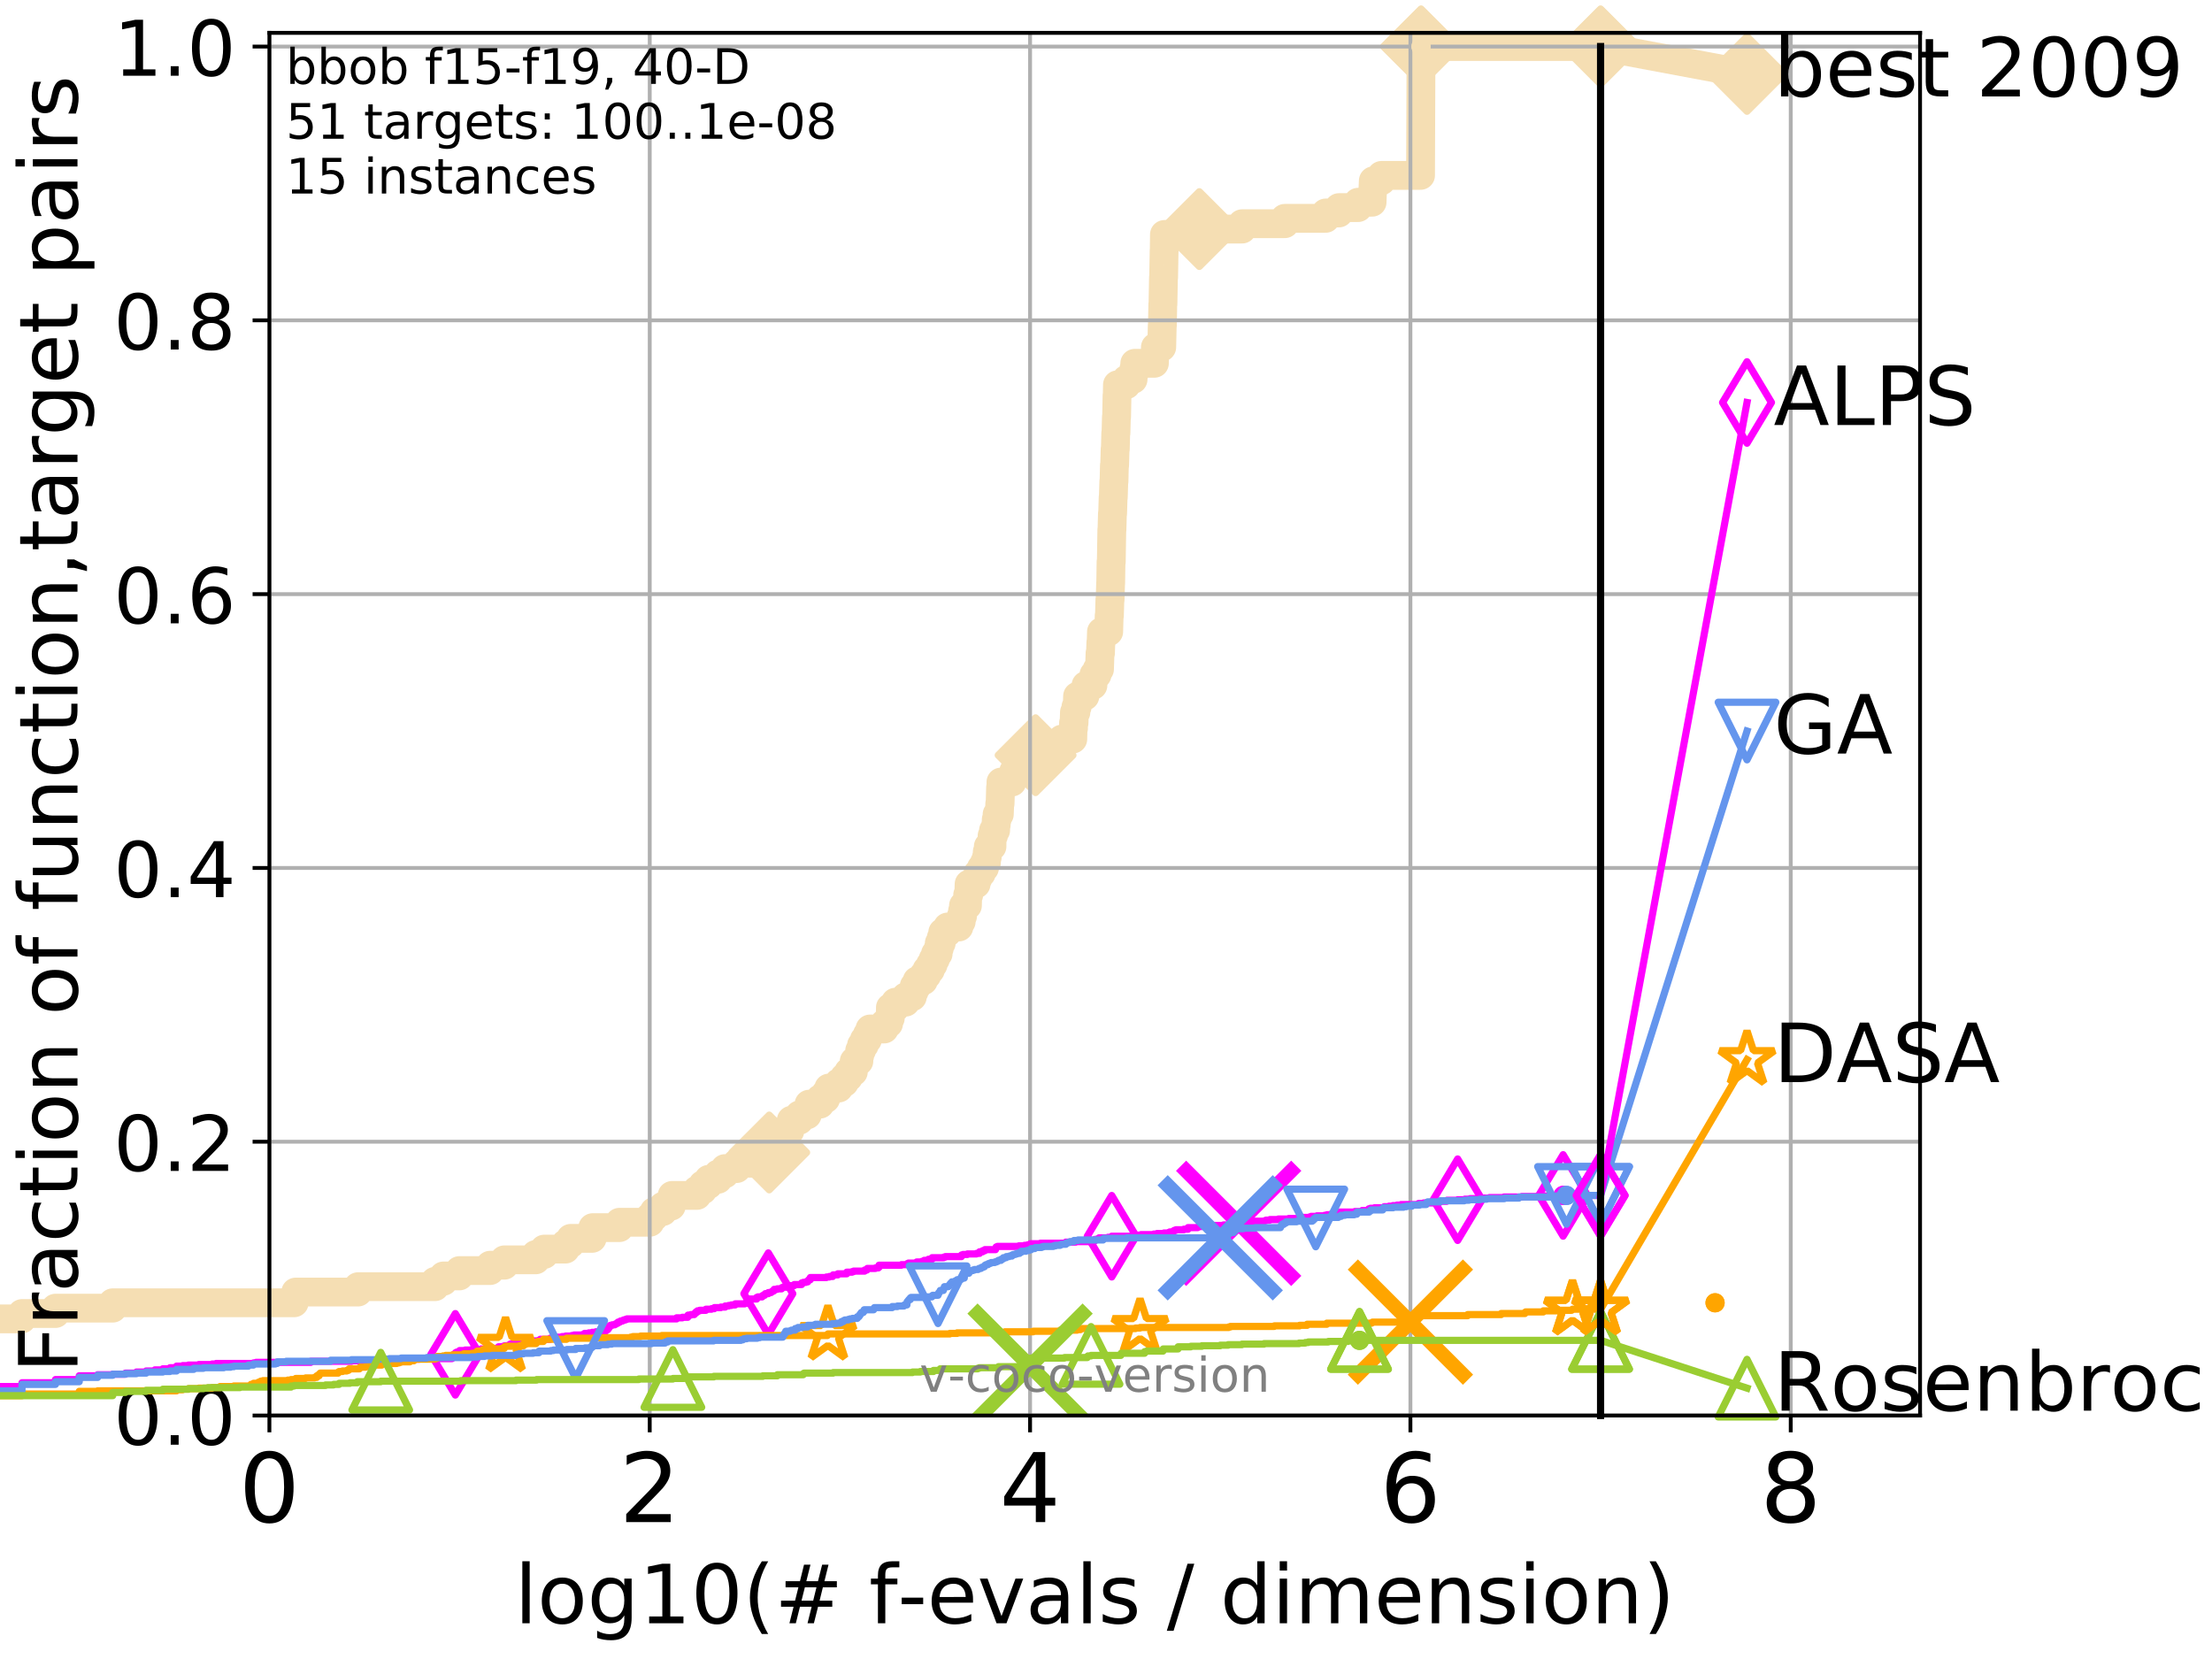 <?xml version="1.0" encoding="utf-8" standalone="no"?>
<!DOCTYPE svg PUBLIC "-//W3C//DTD SVG 1.1//EN"
  "http://www.w3.org/Graphics/SVG/1.1/DTD/svg11.dtd">
<!-- Created with matplotlib (http://matplotlib.org/) -->
<svg height="345.6pt" version="1.1" viewBox="0 0 460.8 345.6" width="460.8pt" xmlns="http://www.w3.org/2000/svg" xmlns:xlink="http://www.w3.org/1999/xlink">
 <defs>
  <style type="text/css">
*{stroke-linecap:butt;stroke-linejoin:round;}
  </style>
 </defs>
 <g id="figure_1">
  <g id="patch_1">
   <path d="M 0 345.6 
L 460.8 345.6 
L 460.8 0 
L 0 0 
z
" style="fill:#ffffff;"/>
  </g>
  <g id="axes_1">
   <g id="patch_2">
    <path d="M 56.12 294.88 
L 399.984 294.88 
L 399.984 6.845 
L 56.12 6.845 
z
" style="fill:#ffffff;"/>
   </g>
   <g id="line2d_1">
    <path d="M -1 274.749 
L 4.579 274.749 
L 4.579 273.631 
L 11.555 273.631 
L 11.555 272.513 
L 23.48 272.513 
L 23.48 271.394 
L 61.283 271.394 
L 61.283 270.276 
L 61.599 270.276 
L 61.599 269.158 
L 74.586 269.158 
L 74.586 268.039 
L 90.613 268.039 
L 90.613 266.921 
L 92.374 266.921 
L 92.374 265.803 
L 95.693 265.803 
L 95.693 264.684 
L 102.099 264.684 
L 102.099 263.566 
L 105.066 263.566 
L 105.066 262.447 
L 111.603 262.447 
L 111.603 261.329 
L 113.373 261.329 
L 113.373 260.211 
L 117.798 260.211 
L 117.798 259.092 
L 118.873 259.092 
L 118.873 257.974 
L 123.357 257.974 
L 123.357 256.856 
L 123.477 256.856 
L 123.477 255.737 
L 129.036 255.737 
L 129.036 254.619 
L 135.394 254.619 
L 135.394 253.501 
L 136.272 253.501 
L 136.272 252.382 
L 138.111 252.382 
L 138.111 251.264 
L 139.835 251.264 
L 139.835 250.145 
L 140.01 250.145 
L 140.01 249.027 
L 145.202 249.027 
L 145.202 247.909 
L 146.401 247.909 
L 146.401 246.79 
L 147.618 246.79 
L 147.618 245.672 
L 149.591 245.672 
L 149.591 244.554 
L 151.002 244.554 
L 151.002 243.435 
L 153.473 243.435 
L 153.473 242.317 
L 157.098 242.317 
L 157.098 241.199 
L 160.243 241.199 
L 160.243 240.08 
L 161.364 240.08 
L 161.364 238.962 
L 161.861 238.962 
L 161.861 237.843 
L 162.493 237.843 
L 162.493 236.725 
L 163.102 236.725 
L 163.102 235.607 
L 164.53 235.607 
L 164.53 234.488 
L 164.832 234.488 
L 164.832 233.37 
L 166.529 233.37 
L 166.529 232.252 
L 168.165 232.252 
L 168.165 231.133 
L 168.529 231.133 
L 168.529 230.015 
L 170.832 230.015 
L 170.832 228.896 
L 172.002 228.896 
L 172.002 227.778 
L 172.644 227.778 
L 172.644 226.66 
L 174.729 226.66 
L 174.729 225.541 
L 175.89 225.541 
L 175.89 224.423 
L 176.771 224.423 
L 176.771 223.305 
L 177.766 223.305 
L 177.766 222.186 
L 177.941 222.186 
L 177.941 221.068 
L 178.918 221.068 
L 178.918 219.95 
L 179.084 219.95 
L 179.084 218.831 
L 179.467 218.831 
L 179.467 217.713 
L 180.054 217.713 
L 180.054 216.594 
L 180.697 216.594 
L 180.697 215.476 
L 181.219 215.476 
L 181.219 214.358 
L 184.205 214.358 
L 184.205 213.239 
L 185.109 213.239 
L 185.109 212.121 
L 185.461 212.121 
L 185.485 209.884 
L 186.538 209.884 
L 186.538 208.766 
L 188.659 208.766 
L 188.659 207.648 
L 190.059 207.648 
L 190.059 206.529 
L 190.443 206.529 
L 190.443 205.411 
L 191.054 205.411 
L 191.054 204.292 
L 192.37 204.292 
L 192.37 203.174 
L 193.079 203.174 
L 193.079 202.056 
L 193.821 202.056 
L 193.821 200.937 
L 194.386 200.937 
L 194.386 199.819 
L 194.867 199.819 
L 194.867 198.701 
L 195.434 198.701 
L 195.434 197.582 
L 195.668 197.582 
L 195.668 196.464 
L 196.079 196.464 
L 196.079 195.346 
L 196.388 195.346 
L 196.388 194.227 
L 197.392 194.227 
L 197.392 193.109 
L 199.753 193.109 
L 199.753 191.99 
L 200.239 191.99 
L 200.239 190.872 
L 200.514 190.872 
L 200.514 189.754 
L 200.713 189.754 
L 200.713 188.635 
L 201.538 188.635 
L 201.587 186.399 
L 201.81 186.399 
L 201.879 184.162 
L 203.34 184.162 
L 203.34 183.044 
L 203.716 183.044 
L 203.716 181.925 
L 204.429 181.925 
L 204.429 180.807 
L 205.088 180.807 
L 205.088 179.688 
L 205.495 179.688 
L 205.495 178.57 
L 205.661 178.57 
L 205.661 177.452 
L 205.878 177.452 
L 205.878 176.333 
L 206.649 176.333 
L 206.671 174.097 
L 206.962 174.097 
L 206.962 172.978 
L 207.415 172.978 
L 207.415 171.86 
L 207.529 171.86 
L 207.529 170.742 
L 207.712 170.742 
L 207.712 169.623 
L 208.179 169.623 
L 208.269 167.386 
L 208.341 167.386 
L 208.436 164.031 
L 208.515 164.031 
L 208.515 162.913 
L 210.822 162.913 
L 210.822 161.795 
L 211.179 161.795 
L 211.179 160.676 
L 212.176 160.676 
L 212.176 159.558 
L 214.863 159.558 
L 214.863 158.44 
L 215.73 158.44 
L 215.73 157.321 
L 219.415 157.321 
L 219.498 155.084 
L 221.188 155.084 
L 221.188 153.966 
L 223.484 153.966 
L 223.538 151.729 
L 223.631 151.729 
L 223.631 150.611 
L 223.745 150.611 
L 223.825 148.374 
L 224.135 148.374 
L 224.135 147.256 
L 224.394 147.256 
L 224.475 145.019 
L 226.008 145.019 
L 226.008 143.901 
L 226.223 143.901 
L 226.223 142.782 
L 227.678 142.782 
L 227.678 141.664 
L 227.881 141.664 
L 227.881 140.546 
L 228.547 140.546 
L 228.547 139.427 
L 229.047 139.427 
L 229.155 136.072 
L 229.252 136.072 
L 229.325 133.836 
L 229.383 133.836 
L 229.455 131.599 
L 230.965 131.599 
L 231.059 128.244 
L 231.114 128.244 
L 231.211 124.889 
L 231.261 124.889 
L 231.356 121.534 
L 231.38 121.534 
L 231.447 117.06 
L 231.501 117.06 
L 231.611 110.35 
L 231.645 110.35 
L 231.738 106.995 
L 231.781 106.995 
L 231.881 103.64 
L 231.921 103.64 
L 232.025 100.285 
L 232.069 100.285 
L 232.151 96.929 
L 232.201 96.929 
L 232.295 93.574 
L 232.343 93.574 
L 232.43 90.219 
L 232.478 90.219 
L 232.565 86.864 
L 232.61 86.864 
L 232.695 82.391 
L 232.739 82.391 
L 232.781 80.154 
L 234.643 80.154 
L 234.643 79.036 
L 236.041 79.036 
L 236.041 77.917 
L 236.221 77.917 
L 236.221 76.799 
L 236.392 76.799 
L 236.392 75.681 
L 240.485 75.681 
L 240.567 73.444 
L 240.685 73.444 
L 240.685 72.325 
L 242.014 72.325 
L 242.114 67.852 
L 242.144 67.852 
L 242.232 63.379 
L 242.264 63.379 
L 242.373 57.787 
L 242.406 57.787 
L 242.506 52.195 
L 242.527 52.195 
L 242.572 48.84 
L 249.844 48.84 
L 249.844 47.721 
L 258.747 47.721 
L 258.747 46.603 
L 267.641 46.603 
L 267.641 45.485 
L 276.159 45.485 
L 276.159 44.366 
L 278.922 44.366 
L 278.922 43.248 
L 282.907 43.248 
L 282.907 42.13 
L 285.833 42.13 
L 285.905 39.893 
L 285.98 39.893 
L 286.085 37.656 
L 287.783 37.656 
L 287.783 36.538 
L 295.925 36.538 
L 296.03 9.697 
L 333.43 9.697 
L 333.43 9.697 
" style="fill:none;stroke:#f5deb3;stroke-linecap:square;stroke-width:6;"/>
   </g>
   <g id="line2d_2">
    <defs>
     <path d="M -0 7.778 
L 7.778 0 
L 0 -7.778 
L -7.778 -0 
z
" id="m451bfa1662" style="stroke:#f5deb3;stroke-linejoin:miter;stroke-width:1.5;"/>
    </defs>
    <g>
     <use style="fill:#f5deb3;stroke:#f5deb3;stroke-linejoin:miter;stroke-width:1.5;" x="160.243" xlink:href="#m451bfa1662" y="240.08"/>
     <use style="fill:#f5deb3;stroke:#f5deb3;stroke-linejoin:miter;stroke-width:1.5;" x="215.73" xlink:href="#m451bfa1662" y="157.321"/>
     <use style="fill:#f5deb3;stroke:#f5deb3;stroke-linejoin:miter;stroke-width:1.5;" x="249.844" xlink:href="#m451bfa1662" y="47.721"/>
     <use style="fill:#f5deb3;stroke:#f5deb3;stroke-linejoin:miter;stroke-width:1.5;" x="296.03" xlink:href="#m451bfa1662" y="9.697"/>
     <use style="fill:#f5deb3;stroke:#f5deb3;stroke-linejoin:miter;stroke-width:1.5;" x="296.03" xlink:href="#m451bfa1662" y="9.697"/>
     <use style="fill:#f5deb3;stroke:#f5deb3;stroke-linejoin:miter;stroke-width:1.5;" x="333.43" xlink:href="#m451bfa1662" y="9.697"/>
    </g>
   </g>
   <g id="line2d_3">
    <path style="fill:none;stroke:#f5deb3;stroke-linecap:square;stroke-width:6;"/>
    <g/>
   </g>
   <g id="line2d_4">
    <path d="M 333.43 9.697 
L 363.934 15.401 
" style="fill:none;stroke:#f5deb3;stroke-linecap:square;stroke-width:6;"/>
    <g>
     <use style="fill:#f5deb3;stroke:#f5deb3;stroke-linejoin:miter;stroke-width:1.5;" x="333.43" xlink:href="#m451bfa1662" y="9.697"/>
     <use style="fill:#f5deb3;stroke:#f5deb3;stroke-linejoin:miter;stroke-width:1.5;" x="363.934" xlink:href="#m451bfa1662" y="15.401"/>
    </g>
   </g>
   <g id="matplotlib.axis_1">
    <g id="xtick_1">
     <g id="line2d_5">
      <path clip-path="url(#pe309a750ac)" d="M 56.12 294.88 
L 56.12 6.845 
" style="fill:none;stroke:#b0b0b0;stroke-linecap:square;stroke-width:0.8;"/>
     </g>
     <g id="line2d_6">
      <defs>
       <path d="M 0 0 
L 0 3.5 
" id="mfd7e067e13" style="stroke:#000000;stroke-width:0.8;"/>
      </defs>
      <g>
       <use style="stroke:#000000;stroke-width:0.8;" x="56.12" xlink:href="#mfd7e067e13" y="294.88"/>
      </g>
     </g>
     <g id="text_1">
      <!-- 0 -->
      <defs>
       <path d="M 31.781 66.406 
Q 24.172 66.406 20.328 58.906 
Q 16.5 51.422 16.5 36.375 
Q 16.5 21.391 20.328 13.891 
Q 24.172 6.391 31.781 6.391 
Q 39.453 6.391 43.281 13.891 
Q 47.125 21.391 47.125 36.375 
Q 47.125 51.422 43.281 58.906 
Q 39.453 66.406 31.781 66.406 
z
M 31.781 74.219 
Q 44.047 74.219 50.516 64.516 
Q 56.984 54.828 56.984 36.375 
Q 56.984 17.969 50.516 8.266 
Q 44.047 -1.422 31.781 -1.422 
Q 19.531 -1.422 13.062 8.266 
Q 6.594 17.969 6.594 36.375 
Q 6.594 54.828 13.062 64.516 
Q 19.531 74.219 31.781 74.219 
z
" id="DejaVuSans-30"/>
      </defs>
      <g transform="translate(49.758 317.077)scale(0.2 -0.2)">
       <use xlink:href="#DejaVuSans-30"/>
      </g>
     </g>
    </g>
    <g id="xtick_2">
     <g id="line2d_7">
      <path clip-path="url(#pe309a750ac)" d="M 135.351 294.88 
L 135.351 6.845 
" style="fill:none;stroke:#b0b0b0;stroke-linecap:square;stroke-width:0.8;"/>
     </g>
     <g id="line2d_8">
      <g>
       <use style="stroke:#000000;stroke-width:0.8;" x="135.351" xlink:href="#mfd7e067e13" y="294.88"/>
      </g>
     </g>
     <g id="text_2">
      <!-- 2 -->
      <defs>
       <path d="M 19.188 8.297 
L 53.609 8.297 
L 53.609 0 
L 7.328 0 
L 7.328 8.297 
Q 12.938 14.109 22.625 23.891 
Q 32.328 33.688 34.812 36.531 
Q 39.547 41.844 41.422 45.531 
Q 43.312 49.219 43.312 52.781 
Q 43.312 58.594 39.234 62.25 
Q 35.156 65.922 28.609 65.922 
Q 23.969 65.922 18.812 64.312 
Q 13.672 62.703 7.812 59.422 
L 7.812 69.391 
Q 13.766 71.781 18.938 73 
Q 24.125 74.219 28.422 74.219 
Q 39.75 74.219 46.484 68.547 
Q 53.219 62.891 53.219 53.422 
Q 53.219 48.922 51.531 44.891 
Q 49.859 40.875 45.406 35.406 
Q 44.188 33.984 37.641 27.219 
Q 31.109 20.453 19.188 8.297 
z
" id="DejaVuSans-32"/>
      </defs>
      <g transform="translate(128.989 317.077)scale(0.2 -0.2)">
       <use xlink:href="#DejaVuSans-32"/>
      </g>
     </g>
    </g>
    <g id="xtick_3">
     <g id="line2d_9">
      <path clip-path="url(#pe309a750ac)" d="M 214.583 294.88 
L 214.583 6.845 
" style="fill:none;stroke:#b0b0b0;stroke-linecap:square;stroke-width:0.8;"/>
     </g>
     <g id="line2d_10">
      <g>
       <use style="stroke:#000000;stroke-width:0.8;" x="214.583" xlink:href="#mfd7e067e13" y="294.88"/>
      </g>
     </g>
     <g id="text_3">
      <!-- 4 -->
      <defs>
       <path d="M 37.797 64.312 
L 12.891 25.391 
L 37.797 25.391 
z
M 35.203 72.906 
L 47.609 72.906 
L 47.609 25.391 
L 58.016 25.391 
L 58.016 17.188 
L 47.609 17.188 
L 47.609 0 
L 37.797 0 
L 37.797 17.188 
L 4.891 17.188 
L 4.891 26.703 
z
" id="DejaVuSans-34"/>
      </defs>
      <g transform="translate(208.22 317.077)scale(0.2 -0.2)">
       <use xlink:href="#DejaVuSans-34"/>
      </g>
     </g>
    </g>
    <g id="xtick_4">
     <g id="line2d_11">
      <path clip-path="url(#pe309a750ac)" d="M 293.814 294.88 
L 293.814 6.845 
" style="fill:none;stroke:#b0b0b0;stroke-linecap:square;stroke-width:0.8;"/>
     </g>
     <g id="line2d_12">
      <g>
       <use style="stroke:#000000;stroke-width:0.8;" x="293.814" xlink:href="#mfd7e067e13" y="294.88"/>
      </g>
     </g>
     <g id="text_4">
      <!-- 6 -->
      <defs>
       <path d="M 33.016 40.375 
Q 26.375 40.375 22.484 35.828 
Q 18.609 31.297 18.609 23.391 
Q 18.609 15.531 22.484 10.953 
Q 26.375 6.391 33.016 6.391 
Q 39.656 6.391 43.531 10.953 
Q 47.406 15.531 47.406 23.391 
Q 47.406 31.297 43.531 35.828 
Q 39.656 40.375 33.016 40.375 
z
M 52.594 71.297 
L 52.594 62.312 
Q 48.875 64.062 45.094 64.984 
Q 41.312 65.922 37.594 65.922 
Q 27.828 65.922 22.672 59.328 
Q 17.531 52.734 16.797 39.406 
Q 19.672 43.656 24.016 45.922 
Q 28.375 48.188 33.594 48.188 
Q 44.578 48.188 50.953 41.516 
Q 57.328 34.859 57.328 23.391 
Q 57.328 12.156 50.688 5.359 
Q 44.047 -1.422 33.016 -1.422 
Q 20.359 -1.422 13.672 8.266 
Q 6.984 17.969 6.984 36.375 
Q 6.984 53.656 15.188 63.938 
Q 23.391 74.219 37.203 74.219 
Q 40.922 74.219 44.703 73.484 
Q 48.484 72.75 52.594 71.297 
z
" id="DejaVuSans-36"/>
      </defs>
      <g transform="translate(287.452 317.077)scale(0.2 -0.2)">
       <use xlink:href="#DejaVuSans-36"/>
      </g>
     </g>
    </g>
    <g id="xtick_5">
     <g id="line2d_13">
      <path clip-path="url(#pe309a750ac)" d="M 373.045 294.88 
L 373.045 6.845 
" style="fill:none;stroke:#b0b0b0;stroke-linecap:square;stroke-width:0.8;"/>
     </g>
     <g id="line2d_14">
      <g>
       <use style="stroke:#000000;stroke-width:0.8;" x="373.045" xlink:href="#mfd7e067e13" y="294.88"/>
      </g>
     </g>
     <g id="text_5">
      <!-- 8 -->
      <defs>
       <path d="M 31.781 34.625 
Q 24.75 34.625 20.719 30.859 
Q 16.703 27.094 16.703 20.516 
Q 16.703 13.922 20.719 10.156 
Q 24.75 6.391 31.781 6.391 
Q 38.812 6.391 42.859 10.172 
Q 46.922 13.969 46.922 20.516 
Q 46.922 27.094 42.891 30.859 
Q 38.875 34.625 31.781 34.625 
z
M 21.922 38.812 
Q 15.578 40.375 12.031 44.719 
Q 8.5 49.078 8.5 55.328 
Q 8.5 64.062 14.719 69.141 
Q 20.953 74.219 31.781 74.219 
Q 42.672 74.219 48.875 69.141 
Q 55.078 64.062 55.078 55.328 
Q 55.078 49.078 51.531 44.719 
Q 48 40.375 41.703 38.812 
Q 48.828 37.156 52.797 32.312 
Q 56.781 27.484 56.781 20.516 
Q 56.781 9.906 50.312 4.234 
Q 43.844 -1.422 31.781 -1.422 
Q 19.734 -1.422 13.25 4.234 
Q 6.781 9.906 6.781 20.516 
Q 6.781 27.484 10.781 32.312 
Q 14.797 37.156 21.922 38.812 
z
M 18.312 54.391 
Q 18.312 48.734 21.844 45.562 
Q 25.391 42.391 31.781 42.391 
Q 38.141 42.391 41.719 45.562 
Q 45.312 48.734 45.312 54.391 
Q 45.312 60.062 41.719 63.234 
Q 38.141 66.406 31.781 66.406 
Q 25.391 66.406 21.844 63.234 
Q 18.312 60.062 18.312 54.391 
z
" id="DejaVuSans-38"/>
      </defs>
      <g transform="translate(366.683 317.077)scale(0.2 -0.2)">
       <use xlink:href="#DejaVuSans-38"/>
      </g>
     </g>
    </g>
    <g id="text_6">
     <!-- log10(# f-evals / dimension) -->
     <defs>
      <path d="M 9.422 75.984 
L 18.406 75.984 
L 18.406 0 
L 9.422 0 
z
" id="DejaVuSans-6c"/>
      <path d="M 30.609 48.391 
Q 23.391 48.391 19.188 42.75 
Q 14.984 37.109 14.984 27.297 
Q 14.984 17.484 19.156 11.844 
Q 23.344 6.203 30.609 6.203 
Q 37.797 6.203 41.984 11.859 
Q 46.188 17.531 46.188 27.297 
Q 46.188 37.016 41.984 42.703 
Q 37.797 48.391 30.609 48.391 
z
M 30.609 56 
Q 42.328 56 49.016 48.375 
Q 55.719 40.766 55.719 27.297 
Q 55.719 13.875 49.016 6.219 
Q 42.328 -1.422 30.609 -1.422 
Q 18.844 -1.422 12.172 6.219 
Q 5.516 13.875 5.516 27.297 
Q 5.516 40.766 12.172 48.375 
Q 18.844 56 30.609 56 
z
" id="DejaVuSans-6f"/>
      <path d="M 45.406 27.984 
Q 45.406 37.75 41.375 43.109 
Q 37.359 48.484 30.078 48.484 
Q 22.859 48.484 18.828 43.109 
Q 14.797 37.75 14.797 27.984 
Q 14.797 18.266 18.828 12.891 
Q 22.859 7.516 30.078 7.516 
Q 37.359 7.516 41.375 12.891 
Q 45.406 18.266 45.406 27.984 
z
M 54.391 6.781 
Q 54.391 -7.172 48.188 -13.984 
Q 42 -20.797 29.203 -20.797 
Q 24.469 -20.797 20.266 -20.094 
Q 16.062 -19.391 12.109 -17.922 
L 12.109 -9.188 
Q 16.062 -11.328 19.922 -12.344 
Q 23.781 -13.375 27.781 -13.375 
Q 36.625 -13.375 41.016 -8.766 
Q 45.406 -4.156 45.406 5.172 
L 45.406 9.625 
Q 42.625 4.781 38.281 2.391 
Q 33.938 0 27.875 0 
Q 17.828 0 11.672 7.656 
Q 5.516 15.328 5.516 27.984 
Q 5.516 40.672 11.672 48.328 
Q 17.828 56 27.875 56 
Q 33.938 56 38.281 53.609 
Q 42.625 51.219 45.406 46.391 
L 45.406 54.688 
L 54.391 54.688 
z
" id="DejaVuSans-67"/>
      <path d="M 12.406 8.297 
L 28.516 8.297 
L 28.516 63.922 
L 10.984 60.406 
L 10.984 69.391 
L 28.422 72.906 
L 38.281 72.906 
L 38.281 8.297 
L 54.391 8.297 
L 54.391 0 
L 12.406 0 
z
" id="DejaVuSans-31"/>
      <path d="M 31 75.875 
Q 24.469 64.656 21.281 53.656 
Q 18.109 42.672 18.109 31.391 
Q 18.109 20.125 21.312 9.062 
Q 24.516 -2 31 -13.188 
L 23.188 -13.188 
Q 15.875 -1.703 12.234 9.375 
Q 8.594 20.453 8.594 31.391 
Q 8.594 42.281 12.203 53.312 
Q 15.828 64.359 23.188 75.875 
z
" id="DejaVuSans-28"/>
      <path d="M 51.125 44 
L 36.922 44 
L 32.812 27.688 
L 47.125 27.688 
z
M 43.797 71.781 
L 38.719 51.516 
L 52.984 51.516 
L 58.109 71.781 
L 65.922 71.781 
L 60.891 51.516 
L 76.125 51.516 
L 76.125 44 
L 58.984 44 
L 54.984 27.688 
L 70.516 27.688 
L 70.516 20.219 
L 53.078 20.219 
L 48 0 
L 40.188 0 
L 45.219 20.219 
L 30.906 20.219 
L 25.875 0 
L 18.016 0 
L 23.094 20.219 
L 7.719 20.219 
L 7.719 27.688 
L 24.906 27.688 
L 29 44 
L 13.281 44 
L 13.281 51.516 
L 30.906 51.516 
L 35.891 71.781 
z
" id="DejaVuSans-23"/>
      <path id="DejaVuSans-20"/>
      <path d="M 37.109 75.984 
L 37.109 68.5 
L 28.516 68.5 
Q 23.688 68.5 21.797 66.547 
Q 19.922 64.594 19.922 59.516 
L 19.922 54.688 
L 34.719 54.688 
L 34.719 47.703 
L 19.922 47.703 
L 19.922 0 
L 10.891 0 
L 10.891 47.703 
L 2.297 47.703 
L 2.297 54.688 
L 10.891 54.688 
L 10.891 58.5 
Q 10.891 67.625 15.141 71.797 
Q 19.391 75.984 28.609 75.984 
z
" id="DejaVuSans-66"/>
      <path d="M 4.891 31.391 
L 31.203 31.391 
L 31.203 23.391 
L 4.891 23.391 
z
" id="DejaVuSans-2d"/>
      <path d="M 56.203 29.594 
L 56.203 25.203 
L 14.891 25.203 
Q 15.484 15.922 20.484 11.062 
Q 25.484 6.203 34.422 6.203 
Q 39.594 6.203 44.453 7.469 
Q 49.312 8.734 54.109 11.281 
L 54.109 2.781 
Q 49.266 0.734 44.188 -0.344 
Q 39.109 -1.422 33.891 -1.422 
Q 20.797 -1.422 13.156 6.188 
Q 5.516 13.812 5.516 26.812 
Q 5.516 40.234 12.766 48.109 
Q 20.016 56 32.328 56 
Q 43.359 56 49.781 48.891 
Q 56.203 41.797 56.203 29.594 
z
M 47.219 32.234 
Q 47.125 39.594 43.094 43.984 
Q 39.062 48.391 32.422 48.391 
Q 24.906 48.391 20.391 44.141 
Q 15.875 39.891 15.188 32.172 
z
" id="DejaVuSans-65"/>
      <path d="M 2.984 54.688 
L 12.5 54.688 
L 29.594 8.797 
L 46.688 54.688 
L 56.203 54.688 
L 35.688 0 
L 23.484 0 
z
" id="DejaVuSans-76"/>
      <path d="M 34.281 27.484 
Q 23.391 27.484 19.188 25 
Q 14.984 22.516 14.984 16.5 
Q 14.984 11.719 18.141 8.906 
Q 21.297 6.109 26.703 6.109 
Q 34.188 6.109 38.703 11.406 
Q 43.219 16.703 43.219 25.484 
L 43.219 27.484 
z
M 52.203 31.203 
L 52.203 0 
L 43.219 0 
L 43.219 8.297 
Q 40.141 3.328 35.547 0.953 
Q 30.953 -1.422 24.312 -1.422 
Q 15.922 -1.422 10.953 3.297 
Q 6 8.016 6 15.922 
Q 6 25.141 12.172 29.828 
Q 18.359 34.516 30.609 34.516 
L 43.219 34.516 
L 43.219 35.406 
Q 43.219 41.609 39.141 45 
Q 35.062 48.391 27.688 48.391 
Q 23 48.391 18.547 47.266 
Q 14.109 46.141 10.016 43.891 
L 10.016 52.203 
Q 14.938 54.109 19.578 55.047 
Q 24.219 56 28.609 56 
Q 40.484 56 46.344 49.844 
Q 52.203 43.703 52.203 31.203 
z
" id="DejaVuSans-61"/>
      <path d="M 44.281 53.078 
L 44.281 44.578 
Q 40.484 46.531 36.375 47.5 
Q 32.281 48.484 27.875 48.484 
Q 21.188 48.484 17.844 46.438 
Q 14.5 44.391 14.5 40.281 
Q 14.5 37.156 16.891 35.375 
Q 19.281 33.594 26.516 31.984 
L 29.594 31.297 
Q 39.156 29.25 43.188 25.516 
Q 47.219 21.781 47.219 15.094 
Q 47.219 7.469 41.188 3.016 
Q 35.156 -1.422 24.609 -1.422 
Q 20.219 -1.422 15.453 -0.562 
Q 10.688 0.297 5.422 2 
L 5.422 11.281 
Q 10.406 8.688 15.234 7.391 
Q 20.062 6.109 24.812 6.109 
Q 31.156 6.109 34.562 8.281 
Q 37.984 10.453 37.984 14.406 
Q 37.984 18.062 35.516 20.016 
Q 33.062 21.969 24.703 23.781 
L 21.578 24.516 
Q 13.234 26.266 9.516 29.906 
Q 5.812 33.547 5.812 39.891 
Q 5.812 47.609 11.281 51.797 
Q 16.75 56 26.812 56 
Q 31.781 56 36.172 55.266 
Q 40.578 54.547 44.281 53.078 
z
" id="DejaVuSans-73"/>
      <path d="M 25.391 72.906 
L 33.688 72.906 
L 8.297 -9.281 
L 0 -9.281 
z
" id="DejaVuSans-2f"/>
      <path d="M 45.406 46.391 
L 45.406 75.984 
L 54.391 75.984 
L 54.391 0 
L 45.406 0 
L 45.406 8.203 
Q 42.578 3.328 38.25 0.953 
Q 33.938 -1.422 27.875 -1.422 
Q 17.969 -1.422 11.734 6.484 
Q 5.516 14.406 5.516 27.297 
Q 5.516 40.188 11.734 48.094 
Q 17.969 56 27.875 56 
Q 33.938 56 38.25 53.625 
Q 42.578 51.266 45.406 46.391 
z
M 14.797 27.297 
Q 14.797 17.391 18.875 11.75 
Q 22.953 6.109 30.078 6.109 
Q 37.203 6.109 41.297 11.75 
Q 45.406 17.391 45.406 27.297 
Q 45.406 37.203 41.297 42.844 
Q 37.203 48.484 30.078 48.484 
Q 22.953 48.484 18.875 42.844 
Q 14.797 37.203 14.797 27.297 
z
" id="DejaVuSans-64"/>
      <path d="M 9.422 54.688 
L 18.406 54.688 
L 18.406 0 
L 9.422 0 
z
M 9.422 75.984 
L 18.406 75.984 
L 18.406 64.594 
L 9.422 64.594 
z
" id="DejaVuSans-69"/>
      <path d="M 52 44.188 
Q 55.375 50.25 60.062 53.125 
Q 64.75 56 71.094 56 
Q 79.641 56 84.281 50.016 
Q 88.922 44.047 88.922 33.016 
L 88.922 0 
L 79.891 0 
L 79.891 32.719 
Q 79.891 40.578 77.094 44.375 
Q 74.312 48.188 68.609 48.188 
Q 61.625 48.188 57.562 43.547 
Q 53.516 38.922 53.516 30.906 
L 53.516 0 
L 44.484 0 
L 44.484 32.719 
Q 44.484 40.625 41.703 44.406 
Q 38.922 48.188 33.109 48.188 
Q 26.219 48.188 22.156 43.531 
Q 18.109 38.875 18.109 30.906 
L 18.109 0 
L 9.078 0 
L 9.078 54.688 
L 18.109 54.688 
L 18.109 46.188 
Q 21.188 51.219 25.484 53.609 
Q 29.781 56 35.688 56 
Q 41.656 56 45.828 52.969 
Q 50 49.953 52 44.188 
z
" id="DejaVuSans-6d"/>
      <path d="M 54.891 33.016 
L 54.891 0 
L 45.906 0 
L 45.906 32.719 
Q 45.906 40.484 42.875 44.328 
Q 39.844 48.188 33.797 48.188 
Q 26.516 48.188 22.312 43.547 
Q 18.109 38.922 18.109 30.906 
L 18.109 0 
L 9.078 0 
L 9.078 54.688 
L 18.109 54.688 
L 18.109 46.188 
Q 21.344 51.125 25.703 53.562 
Q 30.078 56 35.797 56 
Q 45.219 56 50.047 50.172 
Q 54.891 44.344 54.891 33.016 
z
" id="DejaVuSans-6e"/>
      <path d="M 8.016 75.875 
L 15.828 75.875 
Q 23.141 64.359 26.781 53.312 
Q 30.422 42.281 30.422 31.391 
Q 30.422 20.453 26.781 9.375 
Q 23.141 -1.703 15.828 -13.188 
L 8.016 -13.188 
Q 14.5 -2 17.703 9.062 
Q 20.906 20.125 20.906 31.391 
Q 20.906 42.672 17.703 53.656 
Q 14.5 64.656 8.016 75.875 
z
" id="DejaVuSans-29"/>
     </defs>
     <g transform="translate(107.211 338.154)scale(0.17 -0.17)">
      <use xlink:href="#DejaVuSans-6c"/>
      <use x="27.783" xlink:href="#DejaVuSans-6f"/>
      <use x="88.965" xlink:href="#DejaVuSans-67"/>
      <use x="152.441" xlink:href="#DejaVuSans-31"/>
      <use x="216.064" xlink:href="#DejaVuSans-30"/>
      <use x="279.688" xlink:href="#DejaVuSans-28"/>
      <use x="318.701" xlink:href="#DejaVuSans-23"/>
      <use x="402.49" xlink:href="#DejaVuSans-20"/>
      <use x="434.277" xlink:href="#DejaVuSans-66"/>
      <use x="469.404" xlink:href="#DejaVuSans-2d"/>
      <use x="505.488" xlink:href="#DejaVuSans-65"/>
      <use x="567.012" xlink:href="#DejaVuSans-76"/>
      <use x="626.191" xlink:href="#DejaVuSans-61"/>
      <use x="687.471" xlink:href="#DejaVuSans-6c"/>
      <use x="715.254" xlink:href="#DejaVuSans-73"/>
      <use x="767.354" xlink:href="#DejaVuSans-20"/>
      <use x="799.141" xlink:href="#DejaVuSans-2f"/>
      <use x="832.832" xlink:href="#DejaVuSans-20"/>
      <use x="864.619" xlink:href="#DejaVuSans-64"/>
      <use x="928.096" xlink:href="#DejaVuSans-69"/>
      <use x="955.879" xlink:href="#DejaVuSans-6d"/>
      <use x="1053.291" xlink:href="#DejaVuSans-65"/>
      <use x="1114.814" xlink:href="#DejaVuSans-6e"/>
      <use x="1178.193" xlink:href="#DejaVuSans-73"/>
      <use x="1230.293" xlink:href="#DejaVuSans-69"/>
      <use x="1258.076" xlink:href="#DejaVuSans-6f"/>
      <use x="1319.258" xlink:href="#DejaVuSans-6e"/>
      <use x="1382.637" xlink:href="#DejaVuSans-29"/>
     </g>
    </g>
   </g>
   <g id="matplotlib.axis_2">
    <g id="ytick_1">
     <g id="line2d_15">
      <path clip-path="url(#pe309a750ac)" d="M 56.12 294.88 
L 399.984 294.88 
" style="fill:none;stroke:#b0b0b0;stroke-linecap:square;stroke-width:0.8;"/>
     </g>
     <g id="line2d_16">
      <defs>
       <path d="M 0 0 
L -3.5 0 
" id="me8bee2a3af" style="stroke:#000000;stroke-width:0.8;"/>
      </defs>
      <g>
       <use style="stroke:#000000;stroke-width:0.8;" x="56.12" xlink:href="#me8bee2a3af" y="294.88"/>
      </g>
     </g>
     <g id="text_7">
      <!-- 0.0 -->
      <defs>
       <path d="M 10.688 12.406 
L 21 12.406 
L 21 0 
L 10.688 0 
z
" id="DejaVuSans-2e"/>
      </defs>
      <g transform="translate(23.675 300.959)scale(0.16 -0.16)">
       <use xlink:href="#DejaVuSans-30"/>
       <use x="63.623" xlink:href="#DejaVuSans-2e"/>
       <use x="95.41" xlink:href="#DejaVuSans-30"/>
      </g>
     </g>
    </g>
    <g id="ytick_2">
     <g id="line2d_17">
      <path clip-path="url(#pe309a750ac)" d="M 56.12 237.843 
L 399.984 237.843 
" style="fill:none;stroke:#b0b0b0;stroke-linecap:square;stroke-width:0.8;"/>
     </g>
     <g id="line2d_18">
      <g>
       <use style="stroke:#000000;stroke-width:0.8;" x="56.12" xlink:href="#me8bee2a3af" y="237.843"/>
      </g>
     </g>
     <g id="text_8">
      <!-- 0.2 -->
      <g transform="translate(23.675 243.922)scale(0.16 -0.16)">
       <use xlink:href="#DejaVuSans-30"/>
       <use x="63.623" xlink:href="#DejaVuSans-2e"/>
       <use x="95.41" xlink:href="#DejaVuSans-32"/>
      </g>
     </g>
    </g>
    <g id="ytick_3">
     <g id="line2d_19">
      <path clip-path="url(#pe309a750ac)" d="M 56.12 180.807 
L 399.984 180.807 
" style="fill:none;stroke:#b0b0b0;stroke-linecap:square;stroke-width:0.8;"/>
     </g>
     <g id="line2d_20">
      <g>
       <use style="stroke:#000000;stroke-width:0.8;" x="56.12" xlink:href="#me8bee2a3af" y="180.807"/>
      </g>
     </g>
     <g id="text_9">
      <!-- 0.4 -->
      <g transform="translate(23.675 186.886)scale(0.16 -0.16)">
       <use xlink:href="#DejaVuSans-30"/>
       <use x="63.623" xlink:href="#DejaVuSans-2e"/>
       <use x="95.41" xlink:href="#DejaVuSans-34"/>
      </g>
     </g>
    </g>
    <g id="ytick_4">
     <g id="line2d_21">
      <path clip-path="url(#pe309a750ac)" d="M 56.12 123.77 
L 399.984 123.77 
" style="fill:none;stroke:#b0b0b0;stroke-linecap:square;stroke-width:0.8;"/>
     </g>
     <g id="line2d_22">
      <g>
       <use style="stroke:#000000;stroke-width:0.8;" x="56.12" xlink:href="#me8bee2a3af" y="123.77"/>
      </g>
     </g>
     <g id="text_10">
      <!-- 0.6 -->
      <g transform="translate(23.675 129.849)scale(0.16 -0.16)">
       <use xlink:href="#DejaVuSans-30"/>
       <use x="63.623" xlink:href="#DejaVuSans-2e"/>
       <use x="95.41" xlink:href="#DejaVuSans-36"/>
      </g>
     </g>
    </g>
    <g id="ytick_5">
     <g id="line2d_23">
      <path clip-path="url(#pe309a750ac)" d="M 56.12 66.734 
L 399.984 66.734 
" style="fill:none;stroke:#b0b0b0;stroke-linecap:square;stroke-width:0.8;"/>
     </g>
     <g id="line2d_24">
      <g>
       <use style="stroke:#000000;stroke-width:0.8;" x="56.12" xlink:href="#me8bee2a3af" y="66.734"/>
      </g>
     </g>
     <g id="text_11">
      <!-- 0.8 -->
      <g transform="translate(23.675 72.812)scale(0.16 -0.16)">
       <use xlink:href="#DejaVuSans-30"/>
       <use x="63.623" xlink:href="#DejaVuSans-2e"/>
       <use x="95.41" xlink:href="#DejaVuSans-38"/>
      </g>
     </g>
    </g>
    <g id="ytick_6">
     <g id="line2d_25">
      <path clip-path="url(#pe309a750ac)" d="M 56.12 9.697 
L 399.984 9.697 
" style="fill:none;stroke:#b0b0b0;stroke-linecap:square;stroke-width:0.8;"/>
     </g>
     <g id="line2d_26">
      <g>
       <use style="stroke:#000000;stroke-width:0.8;" x="56.12" xlink:href="#me8bee2a3af" y="9.697"/>
      </g>
     </g>
     <g id="text_12">
      <!-- 1.0 -->
      <g transform="translate(23.675 15.776)scale(0.16 -0.16)">
       <use xlink:href="#DejaVuSans-31"/>
       <use x="63.623" xlink:href="#DejaVuSans-2e"/>
       <use x="95.41" xlink:href="#DejaVuSans-30"/>
      </g>
     </g>
    </g>
    <g id="text_13">
     <!-- Fraction of function,target pairs -->
     <defs>
      <path d="M 9.812 72.906 
L 51.703 72.906 
L 51.703 64.594 
L 19.672 64.594 
L 19.672 43.109 
L 48.578 43.109 
L 48.578 34.812 
L 19.672 34.812 
L 19.672 0 
L 9.812 0 
z
" id="DejaVuSans-46"/>
      <path d="M 41.109 46.297 
Q 39.594 47.172 37.812 47.578 
Q 36.031 48 33.891 48 
Q 26.266 48 22.188 43.047 
Q 18.109 38.094 18.109 28.812 
L 18.109 0 
L 9.078 0 
L 9.078 54.688 
L 18.109 54.688 
L 18.109 46.188 
Q 20.953 51.172 25.484 53.578 
Q 30.031 56 36.531 56 
Q 37.453 56 38.578 55.875 
Q 39.703 55.766 41.062 55.516 
z
" id="DejaVuSans-72"/>
      <path d="M 48.781 52.594 
L 48.781 44.188 
Q 44.969 46.297 41.141 47.344 
Q 37.312 48.391 33.406 48.391 
Q 24.656 48.391 19.812 42.844 
Q 14.984 37.312 14.984 27.297 
Q 14.984 17.281 19.812 11.734 
Q 24.656 6.203 33.406 6.203 
Q 37.312 6.203 41.141 7.25 
Q 44.969 8.297 48.781 10.406 
L 48.781 2.094 
Q 45.016 0.344 40.984 -0.531 
Q 36.969 -1.422 32.422 -1.422 
Q 20.062 -1.422 12.781 6.344 
Q 5.516 14.109 5.516 27.297 
Q 5.516 40.672 12.859 48.328 
Q 20.219 56 33.016 56 
Q 37.156 56 41.109 55.141 
Q 45.062 54.297 48.781 52.594 
z
" id="DejaVuSans-63"/>
      <path d="M 18.312 70.219 
L 18.312 54.688 
L 36.812 54.688 
L 36.812 47.703 
L 18.312 47.703 
L 18.312 18.016 
Q 18.312 11.328 20.141 9.422 
Q 21.969 7.516 27.594 7.516 
L 36.812 7.516 
L 36.812 0 
L 27.594 0 
Q 17.188 0 13.234 3.875 
Q 9.281 7.766 9.281 18.016 
L 9.281 47.703 
L 2.688 47.703 
L 2.688 54.688 
L 9.281 54.688 
L 9.281 70.219 
z
" id="DejaVuSans-74"/>
      <path d="M 8.5 21.578 
L 8.5 54.688 
L 17.484 54.688 
L 17.484 21.922 
Q 17.484 14.156 20.5 10.266 
Q 23.531 6.391 29.594 6.391 
Q 36.859 6.391 41.078 11.031 
Q 45.312 15.672 45.312 23.688 
L 45.312 54.688 
L 54.297 54.688 
L 54.297 0 
L 45.312 0 
L 45.312 8.406 
Q 42.047 3.422 37.719 1 
Q 33.406 -1.422 27.688 -1.422 
Q 18.266 -1.422 13.375 4.438 
Q 8.5 10.297 8.5 21.578 
z
M 31.109 56 
z
" id="DejaVuSans-75"/>
      <path d="M 11.719 12.406 
L 22.016 12.406 
L 22.016 4 
L 14.016 -11.625 
L 7.719 -11.625 
L 11.719 4 
z
" id="DejaVuSans-2c"/>
      <path d="M 18.109 8.203 
L 18.109 -20.797 
L 9.078 -20.797 
L 9.078 54.688 
L 18.109 54.688 
L 18.109 46.391 
Q 20.953 51.266 25.266 53.625 
Q 29.594 56 35.594 56 
Q 45.562 56 51.781 48.094 
Q 58.016 40.188 58.016 27.297 
Q 58.016 14.406 51.781 6.484 
Q 45.562 -1.422 35.594 -1.422 
Q 29.594 -1.422 25.266 0.953 
Q 20.953 3.328 18.109 8.203 
z
M 48.688 27.297 
Q 48.688 37.203 44.609 42.844 
Q 40.531 48.484 33.406 48.484 
Q 26.266 48.484 22.188 42.844 
Q 18.109 37.203 18.109 27.297 
Q 18.109 17.391 22.188 11.75 
Q 26.266 6.109 33.406 6.109 
Q 40.531 6.109 44.609 11.75 
Q 48.688 17.391 48.688 27.297 
z
" id="DejaVuSans-70"/>
     </defs>
     <g transform="translate(16.14 286.002)rotate(-90)scale(0.17 -0.17)">
      <use xlink:href="#DejaVuSans-46"/>
      <use x="57.41" xlink:href="#DejaVuSans-72"/>
      <use x="98.523" xlink:href="#DejaVuSans-61"/>
      <use x="159.803" xlink:href="#DejaVuSans-63"/>
      <use x="214.783" xlink:href="#DejaVuSans-74"/>
      <use x="253.992" xlink:href="#DejaVuSans-69"/>
      <use x="281.775" xlink:href="#DejaVuSans-6f"/>
      <use x="342.957" xlink:href="#DejaVuSans-6e"/>
      <use x="406.336" xlink:href="#DejaVuSans-20"/>
      <use x="438.123" xlink:href="#DejaVuSans-6f"/>
      <use x="499.305" xlink:href="#DejaVuSans-66"/>
      <use x="534.51" xlink:href="#DejaVuSans-20"/>
      <use x="566.297" xlink:href="#DejaVuSans-66"/>
      <use x="601.502" xlink:href="#DejaVuSans-75"/>
      <use x="664.881" xlink:href="#DejaVuSans-6e"/>
      <use x="728.26" xlink:href="#DejaVuSans-63"/>
      <use x="783.24" xlink:href="#DejaVuSans-74"/>
      <use x="822.449" xlink:href="#DejaVuSans-69"/>
      <use x="850.232" xlink:href="#DejaVuSans-6f"/>
      <use x="911.414" xlink:href="#DejaVuSans-6e"/>
      <use x="974.793" xlink:href="#DejaVuSans-2c"/>
      <use x="1006.58" xlink:href="#DejaVuSans-74"/>
      <use x="1045.789" xlink:href="#DejaVuSans-61"/>
      <use x="1107.068" xlink:href="#DejaVuSans-72"/>
      <use x="1148.166" xlink:href="#DejaVuSans-67"/>
      <use x="1211.643" xlink:href="#DejaVuSans-65"/>
      <use x="1273.166" xlink:href="#DejaVuSans-74"/>
      <use x="1312.375" xlink:href="#DejaVuSans-20"/>
      <use x="1344.162" xlink:href="#DejaVuSans-70"/>
      <use x="1407.639" xlink:href="#DejaVuSans-61"/>
      <use x="1468.918" xlink:href="#DejaVuSans-69"/>
      <use x="1496.701" xlink:href="#DejaVuSans-72"/>
      <use x="1537.814" xlink:href="#DejaVuSans-73"/>
     </g>
    </g>
   </g>
   <g id="line2d_27">
    <defs>
     <path d="M 0 1.5 
C 0.398 1.5 0.779 1.342 1.061 1.061 
C 1.342 0.779 1.5 0.398 1.5 0 
C 1.5 -0.398 1.342 -0.779 1.061 -1.061 
C 0.779 -1.342 0.398 -1.5 0 -1.5 
C -0.398 -1.5 -0.779 -1.342 -1.061 -1.061 
C -1.342 -0.779 -1.5 -0.398 -1.5 0 
C -1.5 0.398 -1.342 0.779 -1.061 1.061 
C -0.779 1.342 -0.398 1.5 0 1.5 
z
" id="mf735c28d22" style="stroke:#f5deb3;"/>
    </defs>
    <g>
     <use style="fill:#f5deb3;stroke:#f5deb3;" x="296.03" xlink:href="#mf735c28d22" y="9.697"/>
     <use style="fill:#f5deb3;stroke:#f5deb3;" x="296.03" xlink:href="#mf735c28d22" y="9.697"/>
    </g>
   </g>
   <g id="line2d_28">
    <defs>
     <path d="M 0 1.5 
C 0.398 1.5 0.779 1.342 1.061 1.061 
C 1.342 0.779 1.5 0.398 1.5 0 
C 1.5 -0.398 1.342 -0.779 1.061 -1.061 
C 0.779 -1.342 0.398 -1.5 0 -1.5 
C -0.398 -1.5 -0.779 -1.342 -1.061 -1.061 
C -1.342 -0.779 -1.5 -0.398 -1.5 0 
C -1.5 0.398 -1.342 0.779 -1.061 1.061 
C -0.779 1.342 -0.398 1.5 0 1.5 
z
" id="me14f122957" style="stroke:#ff00ff;"/>
    </defs>
    <g>
     <use style="fill:#ff00ff;stroke:#ff00ff;" x="325.627" xlink:href="#me14f122957" y="249.027"/>
     <use style="fill:#ff00ff;stroke:#ff00ff;" x="325.627" xlink:href="#me14f122957" y="249.027"/>
    </g>
   </g>
   <g id="line2d_29">
    <path d="M -1 288.841 
L 4.579 288.841 
L 4.579 288.058 
L 11.555 288.058 
L 11.555 287.387 
L 16.504 287.387 
L 16.504 286.604 
L 20.343 286.604 
L 20.343 286.38 
L 23.48 286.38 
L 23.48 286.269 
L 26.132 286.269 
L 26.132 286.045 
L 28.43 286.045 
L 28.43 285.821 
L 30.456 285.821 
L 30.456 285.598 
L 32.269 285.598 
L 32.269 285.374 
L 33.909 285.374 
L 33.909 285.15 
L 35.406 285.15 
L 35.406 284.927 
L 36.783 284.927 
L 36.783 284.591 
L 38.058 284.591 
L 38.058 284.479 
L 39.245 284.479 
L 39.245 284.367 
L 41.398 284.367 
L 41.398 284.256 
L 44.194 284.256 
L 44.194 284.144 
L 45.034 284.144 
L 45.034 284.032 
L 52.81 284.032 
L 52.81 283.92 
L 53.324 283.92 
L 53.324 283.808 
L 64.736 283.808 
L 64.736 283.585 
L 73.209 283.585 
L 73.209 283.473 
L 82.093 283.473 
L 82.093 283.361 
L 82.469 283.361 
L 82.469 283.249 
L 84.235 283.249 
L 84.235 283.137 
L 87.372 283.137 
L 87.372 283.025 
L 94.16 283.025 
L 94.16 282.802 
L 94.441 282.802 
L 94.533 282.131 
L 94.853 282.131 
L 94.898 281.795 
L 95.078 281.795 
L 95.078 281.683 
L 95.519 281.683 
L 95.519 281.571 
L 95.736 281.571 
L 95.736 281.348 
L 96.9 281.348 
L 96.9 281.236 
L 98.252 281.236 
L 98.252 281.124 
L 100.216 281.124 
L 100.216 281.012 
L 102.452 281.012 
L 102.452 280.9 
L 103.578 280.9 
L 103.578 280.789 
L 103.768 280.789 
L 103.849 280.565 
L 104.814 280.565 
L 104.814 280.453 
L 105.116 280.453 
L 105.116 280.341 
L 105.896 280.341 
L 105.896 280.229 
L 106.133 280.229 
L 106.133 280.118 
L 106.273 280.118 
L 106.273 280.006 
L 106.551 280.006 
L 106.551 279.894 
L 109.34 279.894 
L 109.34 279.782 
L 109.592 279.782 
L 109.592 279.558 
L 109.915 279.558 
L 109.915 279.447 
L 110.852 279.447 
L 110.852 279.335 
L 112.159 279.335 
L 112.159 279.223 
L 112.438 279.223 
L 112.438 279.111 
L 112.551 279.111 
L 112.551 278.999 
L 114.608 278.999 
L 114.608 278.776 
L 115.132 278.776 
L 115.132 278.552 
L 117.067 278.552 
L 117.067 278.44 
L 117.822 278.44 
L 117.822 278.328 
L 119.096 278.328 
L 119.096 278.216 
L 119.576 278.216 
L 119.576 278.105 
L 121.392 278.105 
L 121.392 277.993 
L 121.784 277.993 
L 121.784 277.769 
L 122.661 277.769 
L 122.661 277.657 
L 123.357 277.657 
L 123.357 277.545 
L 124.125 277.545 
L 124.125 277.434 
L 125.942 277.434 
L 125.942 277.322 
L 126.156 277.322 
L 126.156 277.21 
L 126.288 277.21 
L 126.368 276.986 
L 126.627 276.986 
L 126.627 276.762 
L 126.791 276.762 
L 126.791 276.539 
L 126.945 276.539 
L 126.945 276.203 
L 127.134 276.203 
L 127.134 276.091 
L 127.538 276.091 
L 127.538 275.98 
L 128.065 275.98 
L 128.065 275.868 
L 128.28 275.868 
L 128.28 275.756 
L 128.474 275.756 
L 128.474 275.644 
L 128.716 275.644 
L 128.741 275.42 
L 129.122 275.42 
L 129.122 275.309 
L 129.239 275.309 
L 129.239 275.197 
L 129.664 275.197 
L 129.664 275.085 
L 129.89 275.085 
L 129.89 274.973 
L 130.269 274.973 
L 130.269 274.861 
L 130.59 274.861 
L 130.59 274.749 
L 140.958 274.749 
L 140.958 274.526 
L 142.143 274.526 
L 142.143 274.414 
L 143.278 274.414 
L 143.324 273.967 
L 143.891 273.967 
L 143.891 273.855 
L 144.624 273.855 
L 144.684 273.631 
L 144.772 273.631 
L 144.772 273.519 
L 144.997 273.519 
L 144.997 273.296 
L 145.294 273.296 
L 145.294 273.072 
L 145.756 273.072 
L 145.756 272.96 
L 147.054 272.96 
L 147.054 272.736 
L 148.206 272.736 
L 148.206 272.625 
L 148.789 272.625 
L 148.83 272.401 
L 150.154 272.401 
L 150.154 272.289 
L 151.069 272.289 
L 151.069 272.065 
L 151.766 272.065 
L 151.766 271.954 
L 152.333 271.954 
L 152.333 271.842 
L 153.161 271.842 
L 153.161 271.618 
L 155.135 271.618 
L 155.135 271.506 
L 155.614 271.506 
L 155.614 271.394 
L 155.733 271.394 
L 155.733 271.171 
L 155.972 271.171 
L 155.986 270.611 
L 157.634 270.611 
L 157.634 270.276 
L 157.883 270.276 
L 157.883 270.164 
L 158.772 270.164 
L 158.772 269.94 
L 158.961 269.94 
L 158.961 269.829 
L 159.3 269.829 
L 159.3 269.605 
L 159.426 269.605 
L 159.426 269.493 
L 160.059 269.493 
L 160.059 269.269 
L 160.621 269.269 
L 160.621 269.158 
L 160.776 269.158 
L 160.776 269.046 
L 160.965 269.046 
L 160.965 268.934 
L 161.2 268.934 
L 161.265 268.598 
L 161.889 268.598 
L 161.889 268.487 
L 162.828 268.487 
L 162.828 268.263 
L 163.048 268.263 
L 163.048 268.151 
L 163.924 268.151 
L 163.924 268.039 
L 164.148 268.039 
L 164.148 267.816 
L 165.463 267.816 
L 165.463 267.592 
L 166.999 267.592 
L 166.999 267.256 
L 167.312 267.256 
L 167.312 267.145 
L 167.863 267.145 
L 167.863 267.033 
L 168.266 267.033 
L 168.266 266.809 
L 168.443 266.809 
L 168.478 266.585 
L 168.808 266.585 
L 168.808 266.138 
L 172.15 266.138 
L 172.15 266.026 
L 172.755 266.026 
L 172.755 265.914 
L 173.476 265.914 
L 173.559 265.579 
L 174.538 265.579 
L 174.538 265.355 
L 176.388 265.355 
L 176.396 265.02 
L 177.493 265.02 
L 177.493 264.908 
L 177.826 264.908 
L 177.826 264.796 
L 180.111 264.796 
L 180.111 264.572 
L 180.6 264.572 
L 180.693 264.237 
L 182.369 264.237 
L 182.369 264.125 
L 182.983 264.125 
L 182.983 264.013 
L 183.113 264.013 
L 183.113 263.566 
L 187.776 263.566 
L 187.776 263.454 
L 189.007 263.454 
L 189.007 263.23 
L 189.248 263.23 
L 189.248 263.118 
L 190.794 263.118 
L 190.794 263.007 
L 190.956 263.007 
L 190.956 262.895 
L 191.991 262.895 
L 191.991 262.783 
L 192.516 262.783 
L 192.516 262.559 
L 193.303 262.559 
L 193.391 262.336 
L 194.172 262.336 
L 194.172 262 
L 196.585 262 
L 196.585 261.888 
L 196.916 261.888 
L 196.916 261.776 
L 200.278 261.776 
L 200.294 261.441 
L 200.616 261.441 
L 200.616 261.329 
L 201.528 261.329 
L 201.528 261.217 
L 203.416 261.217 
L 203.416 261.105 
L 204.059 261.105 
L 204.059 260.77 
L 204.701 260.77 
L 204.701 260.546 
L 205.169 260.546 
L 205.169 260.323 
L 207.38 260.323 
L 207.434 259.987 
L 207.519 259.987 
L 207.519 259.763 
L 207.763 259.763 
L 207.763 259.652 
L 212.226 259.652 
L 212.226 259.54 
L 213.407 259.54 
L 213.407 259.428 
L 214.077 259.428 
L 214.077 259.316 
L 214.645 259.316 
L 214.645 259.092 
L 216.736 259.092 
L 216.736 258.981 
L 222.04 258.981 
L 222.04 258.757 
L 224.092 258.757 
L 224.092 258.645 
L 227.595 258.645 
L 227.595 258.533 
L 228.056 258.533 
L 228.056 258.198 
L 228.575 258.198 
L 228.575 258.086 
L 228.964 258.086 
L 228.964 257.862 
L 230.813 257.862 
L 230.813 257.75 
L 231.596 257.75 
L 231.596 257.527 
L 236.692 257.527 
L 236.692 257.303 
L 237.676 257.303 
L 237.676 257.191 
L 240.344 257.191 
L 240.344 257.079 
L 241.015 257.079 
L 241.015 256.967 
L 242.474 256.967 
L 242.474 256.856 
L 243.427 256.856 
L 243.427 256.744 
L 243.684 256.744 
L 243.684 256.632 
L 244.429 256.632 
L 244.452 256.408 
L 244.645 256.408 
L 244.645 256.296 
L 244.966 256.296 
L 244.966 256.185 
L 246.595 256.185 
L 246.595 256.073 
L 247.483 256.073 
L 247.483 255.737 
L 249.48 255.737 
L 249.48 255.625 
L 249.68 255.625 
L 249.68 255.514 
L 250.262 255.514 
L 250.262 255.402 
L 251.742 255.402 
L 251.742 255.29 
L 254.869 255.29 
L 254.869 255.178 
L 256.415 255.178 
L 256.415 255.066 
L 256.75 255.066 
L 256.75 254.954 
L 257.058 254.954 
L 257.058 254.843 
L 259.221 254.843 
L 259.221 254.731 
L 259.531 254.731 
L 259.531 254.619 
L 260.745 254.619 
L 260.745 254.507 
L 261.253 254.507 
L 261.253 254.395 
L 263.476 254.395 
L 263.476 254.283 
L 263.753 254.283 
L 263.753 254.172 
L 264.538 254.172 
L 264.538 254.06 
L 266.287 254.06 
L 266.287 253.948 
L 268.452 253.948 
L 268.452 253.836 
L 270.565 253.836 
L 270.565 253.724 
L 271.432 253.724 
L 271.432 253.612 
L 272.819 253.612 
L 272.819 253.501 
L 273.133 253.501 
L 273.133 253.389 
L 274.344 253.389 
L 274.344 253.277 
L 275.946 253.277 
L 275.946 253.165 
L 276.415 253.165 
L 276.415 253.053 
L 277.343 253.053 
L 277.451 252.829 
L 277.932 252.829 
L 277.932 252.718 
L 278.592 252.718 
L 278.592 252.606 
L 279.062 252.606 
L 279.062 252.494 
L 282.23 252.494 
L 282.23 252.382 
L 283.648 252.382 
L 283.648 252.27 
L 283.791 252.27 
L 283.791 252.158 
L 285.043 252.158 
L 285.139 251.823 
L 285.478 251.823 
L 285.478 251.711 
L 286.33 251.711 
L 286.33 251.599 
L 288.296 251.599 
L 288.375 251.376 
L 289.368 251.376 
L 289.368 251.264 
L 290.156 251.264 
L 290.156 251.152 
L 291.031 251.152 
L 291.031 251.04 
L 291.867 251.04 
L 291.867 250.928 
L 295.516 250.928 
L 295.516 250.705 
L 296.578 250.705 
L 296.578 250.593 
L 298.44 250.593 
L 298.44 250.481 
L 299.898 250.481 
L 300.009 250.257 
L 301.346 250.257 
L 301.448 250.034 
L 303.66 250.034 
L 303.66 249.922 
L 305.157 249.922 
L 305.157 249.81 
L 306.235 249.81 
L 306.235 249.698 
L 309.115 249.698 
L 309.115 249.586 
L 310.258 249.586 
L 310.258 249.474 
L 313.283 249.474 
L 313.283 249.363 
L 317.025 249.363 
L 317.025 249.251 
L 320.379 249.251 
L 320.379 249.139 
L 325.627 249.139 
L 325.627 249.027 
L 333.43 249.027 
L 333.43 249.027 
" style="fill:none;stroke:#ff00ff;stroke-linecap:square;stroke-width:1.5;"/>
   </g>
   <g id="line2d_30">
    <defs>
     <path d="M -0 8.485 
L 5.091 0 
L 0 -8.485 
L -5.091 -0 
z
" id="m337ee43901" style="stroke:#ff00ff;stroke-linejoin:miter;stroke-width:1.5;"/>
    </defs>
    <g>
     <use style="fill-opacity:0;stroke:#ff00ff;stroke-linejoin:miter;stroke-width:1.5;" x="94.853" xlink:href="#m337ee43901" y="282.131"/>
     <use style="fill-opacity:0;stroke:#ff00ff;stroke-linejoin:miter;stroke-width:1.5;" x="160.059" xlink:href="#m337ee43901" y="269.493"/>
     <use style="fill-opacity:0;stroke:#ff00ff;stroke-linejoin:miter;stroke-width:1.5;" x="231.596" xlink:href="#m337ee43901" y="257.527"/>
     <use style="fill-opacity:0;stroke:#ff00ff;stroke-linejoin:miter;stroke-width:1.5;" x="303.66" xlink:href="#m337ee43901" y="249.922"/>
     <use style="fill-opacity:0;stroke:#ff00ff;stroke-linejoin:miter;stroke-width:1.5;" x="325.627" xlink:href="#m337ee43901" y="249.027"/>
     <use style="fill-opacity:0;stroke:#ff00ff;stroke-linejoin:miter;stroke-width:1.5;" x="333.43" xlink:href="#m337ee43901" y="249.027"/>
    </g>
   </g>
   <g id="line2d_31">
    <path style="fill:none;stroke:#ff00ff;stroke-linecap:square;stroke-width:1.5;"/>
    <g/>
   </g>
   <g id="line2d_32">
    <path clip-path="url(#pe309a750ac)" d="M 258.037 254.843 
" style="fill:none;stroke:#ff00ff;stroke-linecap:square;stroke-width:1.5;"/>
    <defs>
     <path d="M -12 12 
L 12 -12 
M -12 -12 
L 12 12 
" id="m2e7613850f" style="stroke:#ff00ff;stroke-width:3;"/>
    </defs>
    <g clip-path="url(#pe309a750ac)">
     <use style="fill:#ff00ff;stroke:#ff00ff;stroke-width:3;" x="258.037" xlink:href="#m2e7613850f" y="254.843"/>
    </g>
   </g>
   <g id="line2d_33">
    <defs>
     <path d="M 0 1.5 
C 0.398 1.5 0.779 1.342 1.061 1.061 
C 1.342 0.779 1.5 0.398 1.5 0 
C 1.5 -0.398 1.342 -0.779 1.061 -1.061 
C 0.779 -1.342 0.398 -1.5 0 -1.5 
C -0.398 -1.5 -0.779 -1.342 -1.061 -1.061 
C -1.342 -0.779 -1.5 -0.398 -1.5 0 
C -1.5 0.398 -1.342 0.779 -1.061 1.061 
C -0.779 1.342 -0.398 1.5 0 1.5 
z
" id="mf07cf2832d" style="stroke:#ffa500;"/>
    </defs>
    <g>
     <use style="fill:#ffa500;stroke:#ffa500;" x="357.281" xlink:href="#mf07cf2832d" y="271.394"/>
     <use style="fill:#ffa500;stroke:#ffa500;" x="357.281" xlink:href="#mf07cf2832d" y="271.394"/>
    </g>
   </g>
   <g id="line2d_34">
    <path d="M -1 290.742 
L 4.579 290.742 
L 4.579 290.407 
L 16.504 290.407 
L 16.504 289.847 
L 20.343 289.847 
L 20.343 289.736 
L 36.783 289.736 
L 36.783 289.512 
L 38.058 289.512 
L 38.058 289.4 
L 39.245 289.4 
L 39.245 289.288 
L 41.398 289.288 
L 41.398 289.176 
L 44.194 289.176 
L 44.194 289.065 
L 45.834 289.065 
L 45.834 288.841 
L 48.708 288.841 
L 48.708 288.729 
L 52.281 288.729 
L 52.281 288.393 
L 52.81 288.393 
L 52.81 288.17 
L 53.823 288.17 
L 53.823 287.946 
L 54.307 287.946 
L 54.307 287.722 
L 54.779 287.722 
L 54.779 287.611 
L 59.959 287.611 
L 59.959 287.499 
L 60.634 287.499 
L 60.634 287.387 
L 61.599 287.387 
L 61.599 287.163 
L 63.66 287.163 
L 63.66 287.051 
L 65.501 287.051 
L 65.501 286.94 
L 65.992 286.94 
L 65.992 286.604 
L 66.47 286.604 
L 66.47 286.269 
L 66.704 286.269 
L 66.704 286.045 
L 70.45 286.045 
L 70.45 285.821 
L 70.636 285.821 
L 70.636 285.709 
L 71.361 285.709 
L 71.361 285.598 
L 72.225 285.598 
L 72.225 285.486 
L 72.559 285.486 
L 72.559 285.374 
L 72.724 285.374 
L 72.724 285.15 
L 74.878 285.15 
L 74.878 284.927 
L 75.021 284.927 
L 75.021 284.815 
L 76.132 284.815 
L 76.132 284.703 
L 76.791 284.703 
L 76.791 284.591 
L 77.918 284.591 
L 77.918 284.367 
L 79.535 284.367 
L 79.535 284.144 
L 80.291 284.144 
L 80.291 284.032 
L 82.654 284.032 
L 82.654 283.92 
L 83.108 283.92 
L 83.108 283.808 
L 83.463 283.808 
L 83.463 283.696 
L 85.372 283.696 
L 85.372 283.473 
L 86.215 283.473 
L 86.215 283.137 
L 90.613 283.137 
L 90.613 283.025 
L 90.957 283.025 
L 91.014 282.578 
L 92.269 282.578 
L 92.269 282.466 
L 92.838 282.466 
L 92.838 282.354 
L 94.254 282.354 
L 94.254 282.242 
L 96.575 282.242 
L 96.575 282.019 
L 98.4 282.019 
L 98.4 281.907 
L 99.051 281.907 
L 99.051 281.795 
L 99.297 281.795 
L 99.402 281.46 
L 100.414 281.46 
L 100.414 281.348 
L 100.61 281.348 
L 100.61 281.124 
L 102.996 281.124 
L 102.996 281.012 
L 104.481 281.012 
L 104.481 280.9 
L 105.041 280.9 
L 105.066 280.565 
L 105.315 280.565 
L 105.315 280.453 
L 108.191 280.453 
L 108.191 280.341 
L 109.065 280.341 
L 109.065 280.006 
L 109.649 280.006 
L 109.649 279.894 
L 111.672 279.894 
L 111.672 279.558 
L 112.042 279.558 
L 112.042 279.447 
L 113.203 279.447 
L 113.203 278.999 
L 118.011 278.999 
L 118.011 278.776 
L 123.884 278.776 
L 123.884 278.664 
L 131.377 278.664 
L 131.377 278.552 
L 131.821 278.552 
L 131.821 278.44 
L 133.438 278.44 
L 133.438 278.328 
L 137.86 278.328 
L 137.86 278.216 
L 172.352 278.216 
L 172.352 277.993 
L 172.472 277.993 
L 172.472 277.881 
L 197.867 277.881 
L 197.867 277.769 
L 199.392 277.769 
L 199.392 277.657 
L 207.498 277.657 
L 207.498 277.545 
L 209.366 277.545 
L 209.366 277.434 
L 215.238 277.434 
L 215.238 277.322 
L 220.86 277.322 
L 220.86 277.098 
L 224.363 277.098 
L 224.363 276.986 
L 225.084 276.986 
L 225.084 276.762 
L 236.553 276.762 
L 236.553 276.651 
L 237.491 276.651 
L 237.491 276.539 
L 255.963 276.539 
L 255.963 276.427 
L 256.33 276.427 
L 256.33 276.315 
L 265.457 276.315 
L 265.457 276.203 
L 270.712 276.203 
L 270.712 276.091 
L 272.292 276.091 
L 272.292 275.868 
L 276.389 275.868 
L 276.389 275.644 
L 285.722 275.644 
L 285.722 275.532 
L 285.926 275.532 
L 285.926 275.42 
L 293.815 275.42 
L 293.829 274.526 
L 293.941 274.526 
L 293.941 274.414 
L 294.268 274.414 
L 294.268 274.19 
L 295.659 274.19 
L 295.659 274.078 
L 305.741 274.078 
L 305.741 273.855 
L 312.717 273.855 
L 312.717 273.631 
L 317.666 273.631 
L 317.666 273.407 
L 317.819 273.407 
L 317.819 273.296 
L 321.505 273.296 
L 321.505 273.072 
L 324.744 273.072 
L 324.744 272.96 
L 327.381 272.96 
L 327.381 272.848 
L 327.569 272.848 
L 327.569 272.736 
L 333.43 272.736 
L 333.43 272.736 
" style="fill:none;stroke:#ffa500;stroke-linecap:square;stroke-width:1.5;"/>
   </g>
   <g id="line2d_35">
    <defs>
     <path d="M 0 -6 
L -1.347 -1.854 
L -5.706 -1.854 
L -2.18 0.708 
L -3.527 4.854 
L -0 2.292 
L 3.527 4.854 
L 2.18 0.708 
L 5.706 -1.854 
L 1.347 -1.854 
z
" id="m03a6d277d3" style="stroke:#ffa500;stroke-linejoin:bevel;stroke-width:1.5;"/>
    </defs>
    <g>
     <use style="fill-opacity:0;stroke:#ffa500;stroke-linejoin:bevel;stroke-width:1.5;" x="105.315" xlink:href="#m03a6d277d3" y="280.453"/>
     <use style="fill-opacity:0;stroke:#ffa500;stroke-linejoin:bevel;stroke-width:1.5;" x="172.472" xlink:href="#m03a6d277d3" y="277.993"/>
     <use style="fill-opacity:0;stroke:#ffa500;stroke-linejoin:bevel;stroke-width:1.5;" x="237.491" xlink:href="#m03a6d277d3" y="276.539"/>
     <use style="fill-opacity:0;stroke:#ffa500;stroke-linejoin:bevel;stroke-width:1.5;" x="327.569" xlink:href="#m03a6d277d3" y="272.736"/>
     <use style="fill-opacity:0;stroke:#ffa500;stroke-linejoin:bevel;stroke-width:1.5;" x="327.569" xlink:href="#m03a6d277d3" y="272.736"/>
     <use style="fill-opacity:0;stroke:#ffa500;stroke-linejoin:bevel;stroke-width:1.5;" x="333.43" xlink:href="#m03a6d277d3" y="272.736"/>
    </g>
   </g>
   <g id="line2d_36">
    <path style="fill:none;stroke:#ffa500;stroke-linecap:square;stroke-width:1.5;"/>
    <g/>
   </g>
   <g id="line2d_37">
    <path clip-path="url(#pe309a750ac)" d="M 293.814 275.42 
" style="fill:none;stroke:#ffa500;stroke-linecap:square;stroke-width:1.5;"/>
    <defs>
     <path d="M -12 12 
L 12 -12 
M -12 -12 
L 12 12 
" id="m081643e87e" style="stroke:#ffa500;stroke-width:3;"/>
    </defs>
    <g clip-path="url(#pe309a750ac)">
     <use style="fill:#ffa500;stroke:#ffa500;stroke-width:3;" x="293.814" xlink:href="#m081643e87e" y="275.42"/>
    </g>
   </g>
   <g id="line2d_38">
    <defs>
     <path d="M 0 1.5 
C 0.398 1.5 0.779 1.342 1.061 1.061 
C 1.342 0.779 1.5 0.398 1.5 0 
C 1.5 -0.398 1.342 -0.779 1.061 -1.061 
C 0.779 -1.342 0.398 -1.5 0 -1.5 
C -0.398 -1.5 -0.779 -1.342 -1.061 -1.061 
C -1.342 -0.779 -1.5 -0.398 -1.5 0 
C -1.5 0.398 -1.342 0.779 -1.061 1.061 
C -0.779 1.342 -0.398 1.5 0 1.5 
z
" id="mab744c3683" style="stroke:#6495ed;"/>
    </defs>
    <g>
     <use style="fill:#6495ed;stroke:#6495ed;" x="326.328" xlink:href="#mab744c3683" y="249.027"/>
     <use style="fill:#6495ed;stroke:#6495ed;" x="326.328" xlink:href="#mab744c3683" y="249.027"/>
    </g>
   </g>
   <g id="line2d_39">
    <path d="M -1 289.736 
L 4.579 289.736 
L 4.579 288.393 
L 11.555 288.393 
L 11.555 287.834 
L 16.504 287.834 
L 16.504 286.94 
L 20.343 286.94 
L 20.343 286.492 
L 23.48 286.492 
L 23.48 286.269 
L 26.132 286.269 
L 26.132 286.157 
L 28.43 286.157 
L 28.43 286.045 
L 30.456 286.045 
L 30.456 285.821 
L 33.909 285.821 
L 33.909 285.709 
L 35.406 285.709 
L 35.406 285.598 
L 36.783 285.598 
L 36.783 285.262 
L 40.355 285.262 
L 40.355 285.038 
L 42.382 285.038 
L 42.382 284.927 
L 46.599 284.927 
L 46.599 284.815 
L 48.034 284.815 
L 48.034 284.703 
L 48.708 284.703 
L 48.708 284.591 
L 51.735 284.591 
L 51.735 284.367 
L 52.81 284.367 
L 52.81 284.144 
L 57.364 284.144 
L 57.364 284.032 
L 57.76 284.032 
L 57.76 283.696 
L 59.612 283.696 
L 59.612 283.585 
L 68.885 283.585 
L 68.885 283.361 
L 73.209 283.361 
L 73.209 283.249 
L 78.63 283.249 
L 78.63 283.137 
L 81.115 283.137 
L 81.115 283.025 
L 83.55 283.025 
L 83.55 282.913 
L 88.91 282.913 
L 88.91 282.802 
L 98.178 282.802 
L 98.178 282.69 
L 99.506 282.69 
L 99.506 282.578 
L 100.899 282.578 
L 100.899 282.466 
L 102.481 282.466 
L 102.481 282.354 
L 107.423 282.354 
L 107.423 282.242 
L 107.64 282.242 
L 107.64 282.131 
L 108.086 282.131 
L 108.086 282.019 
L 109.045 282.019 
L 109.045 281.907 
L 111.065 281.907 
L 111.065 281.795 
L 112.291 281.795 
L 112.291 281.46 
L 114.723 281.46 
L 114.723 281.348 
L 115.284 281.348 
L 115.284 281.236 
L 118.105 281.236 
L 118.105 281.124 
L 119.927 281.124 
L 119.927 280.9 
L 121.898 280.9 
L 121.898 280.789 
L 122.875 280.789 
L 122.875 280.677 
L 123.4 280.677 
L 123.4 280.341 
L 124.901 280.341 
L 124.901 280.229 
L 125.066 280.229 
L 125.066 280.118 
L 126.62 280.118 
L 126.62 280.006 
L 127.436 280.006 
L 127.436 279.894 
L 135.78 279.894 
L 135.78 279.782 
L 138.556 279.782 
L 138.556 279.558 
L 139.111 279.558 
L 139.111 279.335 
L 148.649 279.335 
L 148.649 279.223 
L 154.331 279.223 
L 154.331 279.111 
L 154.754 279.111 
L 154.754 278.999 
L 154.939 278.999 
L 154.939 278.887 
L 155.542 278.887 
L 155.542 278.776 
L 157.754 278.776 
L 157.754 278.664 
L 158.27 278.664 
L 158.27 278.552 
L 163.066 278.552 
L 163.128 278.216 
L 163.268 278.216 
L 163.295 277.993 
L 163.418 277.993 
L 163.418 277.769 
L 163.606 277.769 
L 163.681 277.322 
L 164.599 277.322 
L 164.599 277.21 
L 164.855 277.21 
L 164.855 277.098 
L 165.647 277.098 
L 165.66 276.762 
L 166.233 276.762 
L 166.233 276.539 
L 167.163 276.539 
L 167.163 276.427 
L 168.264 276.427 
L 168.264 276.091 
L 169.618 276.091 
L 169.618 275.98 
L 169.876 275.98 
L 169.876 275.868 
L 173.308 275.868 
L 173.308 275.756 
L 174.194 275.756 
L 174.194 275.644 
L 174.985 275.644 
L 174.985 275.532 
L 175.265 275.532 
L 175.279 275.309 
L 175.713 275.309 
L 175.768 275.085 
L 176.006 275.085 
L 176.006 274.973 
L 176.688 274.973 
L 176.688 274.861 
L 177.056 274.861 
L 177.056 274.749 
L 177.591 274.749 
L 177.591 274.638 
L 178.588 274.638 
L 178.588 274.302 
L 178.931 274.302 
L 179.03 274.078 
L 179.101 274.078 
L 179.101 273.855 
L 179.253 273.855 
L 179.264 273.631 
L 179.43 273.631 
L 179.43 273.407 
L 179.844 273.407 
L 179.855 273.184 
L 180.021 273.184 
L 180.021 272.848 
L 181.993 272.848 
L 181.993 272.625 
L 182.131 272.625 
L 182.152 272.401 
L 185.865 272.401 
L 185.865 272.177 
L 186.953 272.177 
L 186.953 272.065 
L 188.314 272.065 
L 188.367 271.842 
L 188.927 271.842 
L 188.974 271.171 
L 189.055 271.171 
L 189.158 270.947 
L 189.269 270.947 
L 189.336 270.723 
L 189.628 270.723 
L 189.628 270.388 
L 189.779 270.388 
L 189.779 270.276 
L 192.571 270.276 
L 192.571 270.164 
L 194.13 270.164 
L 194.13 269.94 
L 194.306 269.94 
L 194.306 269.829 
L 195.411 269.829 
L 195.422 269.493 
L 195.568 269.493 
L 195.568 269.269 
L 195.69 269.269 
L 195.768 269.046 
L 195.832 269.046 
L 195.868 268.822 
L 196.517 268.822 
L 196.594 268.375 
L 196.733 268.375 
L 196.733 268.039 
L 197.549 268.039 
L 197.549 267.927 
L 197.71 267.927 
L 197.718 267.704 
L 197.863 267.704 
L 197.973 267.368 
L 198.187 267.368 
L 198.289 267.033 
L 199.03 267.033 
L 199.03 266.809 
L 199.401 266.809 
L 199.401 266.585 
L 199.928 266.585 
L 199.928 266.474 
L 200.315 266.474 
L 200.347 266.25 
L 200.875 266.25 
L 200.927 265.691 
L 200.991 265.691 
L 201.029 265.243 
L 201.844 265.243 
L 201.925 264.908 
L 202.068 264.908 
L 202.068 264.796 
L 202.224 264.796 
L 202.224 264.684 
L 202.664 264.684 
L 202.664 264.572 
L 203 264.572 
L 203 264.46 
L 203.759 264.46 
L 203.759 264.349 
L 203.947 264.349 
L 203.947 264.237 
L 204.359 264.237 
L 204.458 264.013 
L 204.788 264.013 
L 204.788 263.901 
L 205.064 263.901 
L 205.104 263.678 
L 205.195 263.678 
L 205.195 263.566 
L 205.397 263.566 
L 205.397 263.454 
L 205.81 263.454 
L 205.896 263.23 
L 206.225 263.23 
L 206.225 263.118 
L 206.506 263.118 
L 206.506 263.007 
L 207.232 263.007 
L 207.232 262.895 
L 207.555 262.895 
L 207.555 262.783 
L 207.83 262.783 
L 207.83 262.671 
L 207.977 262.671 
L 207.977 262.559 
L 208.519 262.559 
L 208.519 262.336 
L 208.821 262.336 
L 208.821 262.224 
L 209.03 262.224 
L 209.03 262 
L 209.596 262 
L 209.635 261.776 
L 210.225 261.776 
L 210.225 261.665 
L 210.805 261.665 
L 210.805 261.441 
L 211.071 261.441 
L 211.071 261.329 
L 211.505 261.329 
L 211.505 261.217 
L 211.856 261.217 
L 211.856 261.105 
L 212.383 261.105 
L 212.383 260.882 
L 212.737 260.882 
L 212.737 260.658 
L 213.718 260.658 
L 213.718 260.546 
L 214.155 260.546 
L 214.155 260.434 
L 214.495 260.434 
L 214.495 260.323 
L 214.817 260.323 
L 214.817 260.099 
L 215.559 260.099 
L 215.559 259.987 
L 215.701 259.987 
L 215.701 259.875 
L 216.965 259.875 
L 216.965 259.763 
L 217.283 259.763 
L 217.283 259.652 
L 219.433 259.652 
L 219.433 259.54 
L 219.864 259.54 
L 219.864 259.428 
L 220.834 259.428 
L 220.834 259.316 
L 221.093 259.316 
L 221.093 259.204 
L 222.045 259.204 
L 222.045 258.981 
L 222.318 258.981 
L 222.318 258.869 
L 222.677 258.869 
L 222.677 258.757 
L 222.953 258.757 
L 222.953 258.645 
L 223.713 258.645 
L 223.713 258.421 
L 224.575 258.421 
L 224.575 258.309 
L 229.784 258.309 
L 229.784 258.198 
L 229.9 258.198 
L 229.9 257.974 
L 234.729 257.974 
L 234.729 257.862 
L 255.332 257.862 
L 255.398 257.638 
L 255.603 257.638 
L 255.634 257.415 
L 255.725 257.415 
L 255.8 257.079 
L 255.86 257.079 
L 255.957 256.744 
L 257.008 256.744 
L 257.092 256.408 
L 257.301 256.408 
L 257.301 256.073 
L 257.69 256.073 
L 257.69 255.961 
L 259.008 255.961 
L 259.008 255.849 
L 261.454 255.849 
L 261.454 255.737 
L 266.734 255.737 
L 266.736 255.514 
L 266.852 255.514 
L 266.943 255.178 
L 267.026 255.178 
L 267.026 255.066 
L 267.409 255.066 
L 267.422 254.843 
L 267.745 254.843 
L 267.745 254.731 
L 267.958 254.731 
L 267.958 254.507 
L 270.131 254.507 
L 270.131 254.395 
L 273.355 254.395 
L 273.355 254.283 
L 273.509 254.283 
L 273.592 254.06 
L 273.75 254.06 
L 273.75 253.836 
L 273.963 253.836 
L 273.963 253.724 
L 274.096 253.724 
L 274.096 253.612 
L 278.796 253.612 
L 278.801 253.389 
L 279.383 253.389 
L 279.383 253.165 
L 280.17 253.165 
L 280.17 253.053 
L 282.135 253.053 
L 282.135 252.941 
L 282.646 252.941 
L 282.707 252.494 
L 285.232 252.494 
L 285.331 252.27 
L 285.53 252.27 
L 285.543 252.047 
L 288.055 252.047 
L 288.122 251.599 
L 290.222 251.599 
L 290.222 251.487 
L 292.375 251.487 
L 292.375 251.376 
L 292.976 251.376 
L 292.976 251.264 
L 294.126 251.264 
L 294.151 251.04 
L 295.76 251.04 
L 295.76 250.928 
L 297.104 250.928 
L 297.211 250.593 
L 297.232 250.593 
L 297.232 250.481 
L 297.407 250.481 
L 297.407 250.369 
L 299.995 250.369 
L 299.995 250.145 
L 305.035 250.145 
L 305.035 250.034 
L 306.015 250.034 
L 306.015 249.922 
L 308.277 249.922 
L 308.277 249.81 
L 309.704 249.81 
L 309.704 249.698 
L 313.381 249.698 
L 313.381 249.586 
L 316.415 249.586 
L 316.473 249.363 
L 324.112 249.363 
L 324.153 249.139 
L 326.328 249.139 
L 326.328 249.027 
L 333.43 249.027 
L 333.43 249.027 
" style="fill:none;stroke:#6495ed;stroke-linecap:square;stroke-width:1.5;"/>
   </g>
   <g id="line2d_40">
    <defs>
     <path d="M -0 6 
L 6 -6 
L -6 -6 
z
" id="m4e069596bc" style="stroke:#6495ed;stroke-linejoin:miter;stroke-width:1.5;"/>
    </defs>
    <g>
     <use style="fill-opacity:0;stroke:#6495ed;stroke-linejoin:miter;stroke-width:1.5;" x="119.927" xlink:href="#m4e069596bc" y="281.124"/>
     <use style="fill-opacity:0;stroke:#6495ed;stroke-linejoin:miter;stroke-width:1.5;" x="195.411" xlink:href="#m4e069596bc" y="269.717"/>
     <use style="fill-opacity:0;stroke:#6495ed;stroke-linejoin:miter;stroke-width:1.5;" x="274.096" xlink:href="#m4e069596bc" y="253.724"/>
     <use style="fill-opacity:0;stroke:#6495ed;stroke-linejoin:miter;stroke-width:1.5;" x="326.328" xlink:href="#m4e069596bc" y="249.027"/>
     <use style="fill-opacity:0;stroke:#6495ed;stroke-linejoin:miter;stroke-width:1.5;" x="333.43" xlink:href="#m4e069596bc" y="249.027"/>
    </g>
   </g>
   <g id="line2d_41">
    <path style="fill:none;stroke:#6495ed;stroke-linecap:square;stroke-width:1.5;"/>
    <g/>
   </g>
   <g id="line2d_42">
    <path clip-path="url(#pe309a750ac)" d="M 254.198 257.862 
" style="fill:none;stroke:#6495ed;stroke-linecap:square;stroke-width:1.5;"/>
    <defs>
     <path d="M -12 12 
L 12 -12 
M -12 -12 
L 12 12 
" id="md66dd5d861" style="stroke:#6495ed;stroke-width:3;"/>
    </defs>
    <g clip-path="url(#pe309a750ac)">
     <use style="fill:#6495ed;stroke:#6495ed;stroke-width:3;" x="254.198" xlink:href="#md66dd5d861" y="257.862"/>
    </g>
   </g>
   <g id="line2d_43">
    <defs>
     <path d="M 0 1.5 
C 0.398 1.5 0.779 1.342 1.061 1.061 
C 1.342 0.779 1.5 0.398 1.5 0 
C 1.5 -0.398 1.342 -0.779 1.061 -1.061 
C 0.779 -1.342 0.398 -1.5 0 -1.5 
C -0.398 -1.5 -0.779 -1.342 -1.061 -1.061 
C -1.342 -0.779 -1.5 -0.398 -1.5 0 
C -1.5 0.398 -1.342 0.779 -1.061 1.061 
C -0.779 1.342 -0.398 1.5 0 1.5 
z
" id="mb277f8d54e" style="stroke:#9acd32;"/>
    </defs>
    <g>
     <use style="fill:#9acd32;stroke:#9acd32;" x="283.213" xlink:href="#mb277f8d54e" y="279.223"/>
     <use style="fill:#9acd32;stroke:#9acd32;" x="283.213" xlink:href="#mb277f8d54e" y="279.223"/>
    </g>
   </g>
   <g id="line2d_44">
    <path d="M -1 290.742 
L 23.48 290.742 
L 23.48 290.071 
L 26.132 290.071 
L 26.132 289.847 
L 30.456 289.847 
L 30.456 289.624 
L 33.909 289.624 
L 33.909 289.4 
L 39.245 289.4 
L 39.245 289.288 
L 42.382 289.288 
L 42.382 289.176 
L 43.312 289.176 
L 43.312 289.065 
L 49.983 289.065 
L 49.983 288.953 
L 60.634 288.953 
L 60.634 288.729 
L 61.283 288.729 
L 61.283 288.617 
L 67.829 288.617 
L 67.829 288.505 
L 69.489 288.505 
L 69.489 288.393 
L 70.636 288.393 
L 70.636 288.17 
L 72.887 288.17 
L 72.887 288.058 
L 74.438 288.058 
L 74.438 287.834 
L 79.313 287.834 
L 79.313 287.722 
L 95.949 287.722 
L 95.949 287.611 
L 107.51 287.611 
L 107.51 287.499 
L 111.79 287.499 
L 111.79 287.387 
L 133.079 287.387 
L 133.079 287.275 
L 140.174 287.275 
L 140.174 287.163 
L 142.433 287.163 
L 142.433 287.051 
L 142.819 287.051 
L 142.819 286.828 
L 148.706 286.828 
L 148.706 286.716 
L 158.914 286.716 
L 158.914 286.604 
L 161.944 286.604 
L 161.944 286.38 
L 167.322 286.38 
L 167.322 286.157 
L 167.486 286.157 
L 167.486 286.045 
L 173.55 286.045 
L 173.55 285.933 
L 190.087 285.933 
L 190.087 285.821 
L 191.707 285.821 
L 191.707 285.709 
L 194.456 285.709 
L 194.456 285.486 
L 195.797 285.486 
L 195.866 285.15 
L 203.664 285.15 
L 203.664 285.038 
L 203.971 285.038 
L 203.971 284.927 
L 207.997 284.927 
L 207.997 284.703 
L 212.236 284.703 
L 212.236 284.591 
L 214.583 284.591 
L 214.66 283.025 
L 214.733 283.025 
L 214.733 282.913 
L 221.745 282.913 
L 221.745 282.802 
L 226.508 282.802 
L 226.509 282.578 
L 226.64 282.578 
L 226.64 282.466 
L 227.283 282.466 
L 227.283 282.354 
L 233.484 282.354 
L 233.56 281.907 
L 238.434 281.907 
L 238.454 281.571 
L 238.825 281.571 
L 238.825 281.46 
L 242.273 281.46 
L 242.326 281.012 
L 245.41 281.012 
L 245.417 280.565 
L 248.068 280.565 
L 248.068 280.453 
L 250.365 280.453 
L 250.365 280.341 
L 254.198 280.341 
L 254.198 280.229 
L 255.842 280.229 
L 255.842 280.118 
L 258.716 280.118 
L 258.716 280.006 
L 263.328 280.006 
L 263.328 279.894 
L 270.638 279.894 
L 270.638 279.782 
L 271.913 279.782 
L 271.913 279.67 
L 272.517 279.67 
L 272.517 279.558 
L 276.708 279.558 
L 276.708 279.447 
L 280.824 279.447 
L 280.824 279.335 
L 283.213 279.335 
L 283.213 279.223 
L 333.43 279.223 
L 333.43 279.223 
" style="fill:none;stroke:#9acd32;stroke-linecap:square;stroke-width:1.5;"/>
   </g>
   <g id="line2d_45">
    <defs>
     <path d="M 0 -6 
L -6 6 
L 6 6 
z
" id="ma85f0980bb" style="stroke:#9acd32;stroke-linejoin:miter;stroke-width:1.5;"/>
    </defs>
    <g>
     <use style="fill-opacity:0;stroke:#9acd32;stroke-linejoin:miter;stroke-width:1.5;" x="79.313" xlink:href="#ma85f0980bb" y="287.722"/>
     <use style="fill-opacity:0;stroke:#9acd32;stroke-linejoin:miter;stroke-width:1.5;" x="140.174" xlink:href="#ma85f0980bb" y="287.163"/>
     <use style="fill-opacity:0;stroke:#9acd32;stroke-linejoin:miter;stroke-width:1.5;" x="227.283" xlink:href="#ma85f0980bb" y="282.354"/>
     <use style="fill-opacity:0;stroke:#9acd32;stroke-linejoin:miter;stroke-width:1.5;" x="283.213" xlink:href="#ma85f0980bb" y="279.223"/>
     <use style="fill-opacity:0;stroke:#9acd32;stroke-linejoin:miter;stroke-width:1.5;" x="283.213" xlink:href="#ma85f0980bb" y="279.223"/>
     <use style="fill-opacity:0;stroke:#9acd32;stroke-linejoin:miter;stroke-width:1.5;" x="333.43" xlink:href="#ma85f0980bb" y="279.223"/>
    </g>
   </g>
   <g id="line2d_46">
    <path style="fill:none;stroke:#9acd32;stroke-linecap:square;stroke-width:1.5;"/>
    <g/>
   </g>
   <g id="line2d_47">
    <path clip-path="url(#pe309a750ac)" d="M 214.583 284.591 
" style="fill:none;stroke:#9acd32;stroke-linecap:square;stroke-width:1.5;"/>
    <defs>
     <path d="M -12 12 
L 12 -12 
M -12 -12 
L 12 12 
" id="m066be6f26f" style="stroke:#9acd32;stroke-width:3;"/>
    </defs>
    <g clip-path="url(#pe309a750ac)">
     <use style="fill:#9acd32;stroke:#9acd32;stroke-width:3;" x="214.583" xlink:href="#m066be6f26f" y="284.591"/>
    </g>
   </g>
   <g id="line2d_48">
    <path d="M 333.43 279.223 
L 363.934 289.176 
" style="fill:none;stroke:#9acd32;stroke-linecap:square;stroke-width:1.5;"/>
    <g>
     <use style="fill-opacity:0;stroke:#9acd32;stroke-linejoin:miter;stroke-width:1.5;" x="333.43" xlink:href="#ma85f0980bb" y="279.223"/>
     <use style="fill-opacity:0;stroke:#9acd32;stroke-linejoin:miter;stroke-width:1.5;" x="363.934" xlink:href="#ma85f0980bb" y="289.176"/>
    </g>
   </g>
   <g id="line2d_49">
    <path d="M 333.43 272.736 
L 363.934 220.732 
" style="fill:none;stroke:#ffa500;stroke-linecap:square;stroke-width:1.5;"/>
    <g>
     <use style="fill-opacity:0;stroke:#ffa500;stroke-linejoin:bevel;stroke-width:1.5;" x="333.43" xlink:href="#m03a6d277d3" y="272.736"/>
     <use style="fill-opacity:0;stroke:#ffa500;stroke-linejoin:bevel;stroke-width:1.5;" x="363.934" xlink:href="#m03a6d277d3" y="220.732"/>
    </g>
   </g>
   <g id="line2d_50">
    <path d="M 333.43 249.027 
L 363.934 152.289 
" style="fill:none;stroke:#6495ed;stroke-linecap:square;stroke-width:1.5;"/>
    <g>
     <use style="fill-opacity:0;stroke:#6495ed;stroke-linejoin:miter;stroke-width:1.5;" x="333.43" xlink:href="#m4e069596bc" y="249.027"/>
     <use style="fill-opacity:0;stroke:#6495ed;stroke-linejoin:miter;stroke-width:1.5;" x="363.934" xlink:href="#m4e069596bc" y="152.289"/>
    </g>
   </g>
   <g id="line2d_51">
    <path d="M 333.43 249.027 
L 363.934 83.845 
" style="fill:none;stroke:#ff00ff;stroke-linecap:square;stroke-width:1.5;"/>
    <g>
     <use style="fill-opacity:0;stroke:#ff00ff;stroke-linejoin:miter;stroke-width:1.5;" x="333.43" xlink:href="#m337ee43901" y="249.027"/>
     <use style="fill-opacity:0;stroke:#ff00ff;stroke-linejoin:miter;stroke-width:1.5;" x="363.934" xlink:href="#m337ee43901" y="83.845"/>
    </g>
   </g>
   <g id="line2d_52">
    <path d="M 333.43 294.88 
L 333.43 9.697 
" style="fill:none;stroke:#000000;stroke-linecap:square;stroke-width:1.5;"/>
   </g>
   <g id="patch_3">
    <path d="M 56.12 294.88 
L 56.12 6.845 
" style="fill:none;stroke:#000000;stroke-linecap:square;stroke-linejoin:miter;stroke-width:0.8;"/>
   </g>
   <g id="patch_4">
    <path d="M 399.984 294.88 
L 399.984 6.845 
" style="fill:none;stroke:#000000;stroke-linecap:square;stroke-linejoin:miter;stroke-width:0.8;"/>
   </g>
   <g id="patch_5">
    <path d="M 56.12 294.88 
L 399.984 294.88 
" style="fill:none;stroke:#000000;stroke-linecap:square;stroke-linejoin:miter;stroke-width:0.8;"/>
   </g>
   <g id="patch_6">
    <path d="M 56.12 6.845 
L 399.984 6.845 
" style="fill:none;stroke:#000000;stroke-linecap:square;stroke-linejoin:miter;stroke-width:0.8;"/>
   </g>
   <g id="text_14">
    <!-- Rosenbroc -->
    <defs>
     <path d="M 44.391 34.188 
Q 47.562 33.109 50.562 29.594 
Q 53.562 26.078 56.594 19.922 
L 66.609 0 
L 56 0 
L 46.688 18.703 
Q 43.062 26.031 39.672 28.422 
Q 36.281 30.812 30.422 30.812 
L 19.672 30.812 
L 19.672 0 
L 9.812 0 
L 9.812 72.906 
L 32.078 72.906 
Q 44.578 72.906 50.734 67.672 
Q 56.891 62.453 56.891 51.906 
Q 56.891 45.016 53.688 40.469 
Q 50.484 35.938 44.391 34.188 
z
M 19.672 64.797 
L 19.672 38.922 
L 32.078 38.922 
Q 39.203 38.922 42.844 42.219 
Q 46.484 45.516 46.484 51.906 
Q 46.484 58.297 42.844 61.547 
Q 39.203 64.797 32.078 64.797 
z
" id="DejaVuSans-52"/>
     <path d="M 48.688 27.297 
Q 48.688 37.203 44.609 42.844 
Q 40.531 48.484 33.406 48.484 
Q 26.266 48.484 22.188 42.844 
Q 18.109 37.203 18.109 27.297 
Q 18.109 17.391 22.188 11.75 
Q 26.266 6.109 33.406 6.109 
Q 40.531 6.109 44.609 11.75 
Q 48.688 17.391 48.688 27.297 
z
M 18.109 46.391 
Q 20.953 51.266 25.266 53.625 
Q 29.594 56 35.594 56 
Q 45.562 56 51.781 48.094 
Q 58.016 40.188 58.016 27.297 
Q 58.016 14.406 51.781 6.484 
Q 45.562 -1.422 35.594 -1.422 
Q 29.594 -1.422 25.266 0.953 
Q 20.953 3.328 18.109 8.203 
L 18.109 0 
L 9.078 0 
L 9.078 75.984 
L 18.109 75.984 
z
" id="DejaVuSans-62"/>
    </defs>
    <g transform="translate(369.48 293.867)scale(0.17 -0.17)">
     <use xlink:href="#DejaVuSans-52"/>
     <use x="69.42" xlink:href="#DejaVuSans-6f"/>
     <use x="130.602" xlink:href="#DejaVuSans-73"/>
     <use x="182.701" xlink:href="#DejaVuSans-65"/>
     <use x="244.225" xlink:href="#DejaVuSans-6e"/>
     <use x="307.604" xlink:href="#DejaVuSans-62"/>
     <use x="371.08" xlink:href="#DejaVuSans-72"/>
     <use x="412.162" xlink:href="#DejaVuSans-6f"/>
     <use x="473.344" xlink:href="#DejaVuSans-63"/>
    </g>
   </g>
   <g id="text_15">
    <!-- DASA -->
    <defs>
     <path d="M 19.672 64.797 
L 19.672 8.109 
L 31.594 8.109 
Q 46.688 8.109 53.688 14.938 
Q 60.688 21.781 60.688 36.531 
Q 60.688 51.172 53.688 57.984 
Q 46.688 64.797 31.594 64.797 
z
M 9.812 72.906 
L 30.078 72.906 
Q 51.266 72.906 61.172 64.094 
Q 71.094 55.281 71.094 36.531 
Q 71.094 17.672 61.125 8.828 
Q 51.172 0 30.078 0 
L 9.812 0 
z
" id="DejaVuSans-44"/>
     <path d="M 34.188 63.188 
L 20.797 26.906 
L 47.609 26.906 
z
M 28.609 72.906 
L 39.797 72.906 
L 67.578 0 
L 57.328 0 
L 50.688 18.703 
L 17.828 18.703 
L 11.188 0 
L 0.781 0 
z
" id="DejaVuSans-41"/>
     <path d="M 53.516 70.516 
L 53.516 60.891 
Q 47.906 63.578 42.922 64.891 
Q 37.938 66.219 33.297 66.219 
Q 25.25 66.219 20.875 63.094 
Q 16.5 59.969 16.5 54.203 
Q 16.5 49.359 19.406 46.891 
Q 22.312 44.438 30.422 42.922 
L 36.375 41.703 
Q 47.406 39.594 52.656 34.297 
Q 57.906 29 57.906 20.125 
Q 57.906 9.516 50.797 4.047 
Q 43.703 -1.422 29.984 -1.422 
Q 24.812 -1.422 18.969 -0.25 
Q 13.141 0.922 6.891 3.219 
L 6.891 13.375 
Q 12.891 10.016 18.656 8.297 
Q 24.422 6.594 29.984 6.594 
Q 38.422 6.594 43.016 9.906 
Q 47.609 13.234 47.609 19.391 
Q 47.609 24.75 44.312 27.781 
Q 41.016 30.812 33.5 32.328 
L 27.484 33.5 
Q 16.453 35.688 11.516 40.375 
Q 6.594 45.062 6.594 53.422 
Q 6.594 63.094 13.406 68.656 
Q 20.219 74.219 32.172 74.219 
Q 37.312 74.219 42.625 73.281 
Q 47.953 72.359 53.516 70.516 
z
" id="DejaVuSans-53"/>
    </defs>
    <g transform="translate(369.48 225.423)scale(0.17 -0.17)">
     <use xlink:href="#DejaVuSans-44"/>
     <use x="76.986" xlink:href="#DejaVuSans-41"/>
     <use x="145.395" xlink:href="#DejaVuSans-53"/>
     <use x="208.887" xlink:href="#DejaVuSans-41"/>
    </g>
   </g>
   <g id="text_16">
    <!-- GA -->
    <defs>
     <path d="M 59.516 10.406 
L 59.516 29.984 
L 43.406 29.984 
L 43.406 38.094 
L 69.281 38.094 
L 69.281 6.781 
Q 63.578 2.734 56.688 0.656 
Q 49.812 -1.422 42 -1.422 
Q 24.906 -1.422 15.25 8.562 
Q 5.609 18.562 5.609 36.375 
Q 5.609 54.25 15.25 64.234 
Q 24.906 74.219 42 74.219 
Q 49.125 74.219 55.547 72.453 
Q 61.969 70.703 67.391 67.281 
L 67.391 56.781 
Q 61.922 61.422 55.766 63.766 
Q 49.609 66.109 42.828 66.109 
Q 29.438 66.109 22.719 58.641 
Q 16.016 51.172 16.016 36.375 
Q 16.016 21.625 22.719 14.156 
Q 29.438 6.688 42.828 6.688 
Q 48.047 6.688 52.141 7.594 
Q 56.25 8.5 59.516 10.406 
z
" id="DejaVuSans-47"/>
    </defs>
    <g transform="translate(369.48 156.979)scale(0.17 -0.17)">
     <use xlink:href="#DejaVuSans-47"/>
     <use x="77.49" xlink:href="#DejaVuSans-41"/>
    </g>
   </g>
   <g id="text_17">
    <!-- ALPS -->
    <defs>
     <path d="M 9.812 72.906 
L 19.672 72.906 
L 19.672 8.297 
L 55.172 8.297 
L 55.172 0 
L 9.812 0 
z
" id="DejaVuSans-4c"/>
     <path d="M 19.672 64.797 
L 19.672 37.406 
L 32.078 37.406 
Q 38.969 37.406 42.719 40.969 
Q 46.484 44.531 46.484 51.125 
Q 46.484 57.672 42.719 61.234 
Q 38.969 64.797 32.078 64.797 
z
M 9.812 72.906 
L 32.078 72.906 
Q 44.344 72.906 50.609 67.359 
Q 56.891 61.812 56.891 51.125 
Q 56.891 40.328 50.609 34.812 
Q 44.344 29.297 32.078 29.297 
L 19.672 29.297 
L 19.672 0 
L 9.812 0 
z
" id="DejaVuSans-50"/>
    </defs>
    <g transform="translate(369.48 88.536)scale(0.17 -0.17)">
     <use xlink:href="#DejaVuSans-41"/>
     <use x="68.408" xlink:href="#DejaVuSans-4c"/>
     <use x="124.121" xlink:href="#DejaVuSans-50"/>
     <use x="184.424" xlink:href="#DejaVuSans-53"/>
    </g>
   </g>
   <g id="text_18">
    <!-- best 2009 -->
    <defs>
     <path d="M 10.984 1.516 
L 10.984 10.5 
Q 14.703 8.734 18.5 7.812 
Q 22.312 6.891 25.984 6.891 
Q 35.75 6.891 40.891 13.453 
Q 46.047 20.016 46.781 33.406 
Q 43.953 29.203 39.594 26.953 
Q 35.25 24.703 29.984 24.703 
Q 19.047 24.703 12.672 31.312 
Q 6.297 37.938 6.297 49.422 
Q 6.297 60.641 12.938 67.422 
Q 19.578 74.219 30.609 74.219 
Q 43.266 74.219 49.922 64.516 
Q 56.594 54.828 56.594 36.375 
Q 56.594 19.141 48.406 8.859 
Q 40.234 -1.422 26.422 -1.422 
Q 22.703 -1.422 18.891 -0.688 
Q 15.094 0.047 10.984 1.516 
z
M 30.609 32.422 
Q 37.25 32.422 41.125 36.953 
Q 45.016 41.5 45.016 49.422 
Q 45.016 57.281 41.125 61.844 
Q 37.25 66.406 30.609 66.406 
Q 23.969 66.406 20.094 61.844 
Q 16.219 57.281 16.219 49.422 
Q 16.219 41.5 20.094 36.953 
Q 23.969 32.422 30.609 32.422 
z
" id="DejaVuSans-39"/>
    </defs>
    <g transform="translate(369.48 20.092)scale(0.17 -0.17)">
     <use xlink:href="#DejaVuSans-62"/>
     <use x="63.477" xlink:href="#DejaVuSans-65"/>
     <use x="125" xlink:href="#DejaVuSans-73"/>
     <use x="177.1" xlink:href="#DejaVuSans-74"/>
     <use x="216.309" xlink:href="#DejaVuSans-20"/>
     <use x="248.096" xlink:href="#DejaVuSans-32"/>
     <use x="311.719" xlink:href="#DejaVuSans-30"/>
     <use x="375.342" xlink:href="#DejaVuSans-30"/>
     <use x="438.965" xlink:href="#DejaVuSans-39"/>
    </g>
   </g>
   <g id="text_19">
    <!-- bbob f15-f19, 40-D -->
    <defs>
     <path d="M 10.797 72.906 
L 49.516 72.906 
L 49.516 64.594 
L 19.828 64.594 
L 19.828 46.734 
Q 21.969 47.469 24.109 47.828 
Q 26.266 48.188 28.422 48.188 
Q 40.625 48.188 47.75 41.5 
Q 54.891 34.812 54.891 23.391 
Q 54.891 11.625 47.562 5.094 
Q 40.234 -1.422 26.906 -1.422 
Q 22.312 -1.422 17.547 -0.641 
Q 12.797 0.141 7.719 1.703 
L 7.719 11.625 
Q 12.109 9.234 16.797 8.062 
Q 21.484 6.891 26.703 6.891 
Q 35.156 6.891 40.078 11.328 
Q 45.016 15.766 45.016 23.391 
Q 45.016 31 40.078 35.438 
Q 35.156 39.891 26.703 39.891 
Q 22.75 39.891 18.812 39.016 
Q 14.891 38.141 10.797 36.281 
z
" id="DejaVuSans-35"/>
    </defs>
    <g transform="translate(59.559 17.476)scale(0.102 -0.102)">
     <use xlink:href="#DejaVuSans-62"/>
     <use x="63.477" xlink:href="#DejaVuSans-62"/>
     <use x="126.953" xlink:href="#DejaVuSans-6f"/>
     <use x="188.135" xlink:href="#DejaVuSans-62"/>
     <use x="251.611" xlink:href="#DejaVuSans-20"/>
     <use x="283.398" xlink:href="#DejaVuSans-66"/>
     <use x="318.604" xlink:href="#DejaVuSans-31"/>
     <use x="382.227" xlink:href="#DejaVuSans-35"/>
     <use x="445.85" xlink:href="#DejaVuSans-2d"/>
     <use x="481.934" xlink:href="#DejaVuSans-66"/>
     <use x="517.139" xlink:href="#DejaVuSans-31"/>
     <use x="580.762" xlink:href="#DejaVuSans-39"/>
     <use x="644.385" xlink:href="#DejaVuSans-2c"/>
     <use x="676.172" xlink:href="#DejaVuSans-20"/>
     <use x="707.959" xlink:href="#DejaVuSans-34"/>
     <use x="771.582" xlink:href="#DejaVuSans-30"/>
     <use x="835.205" xlink:href="#DejaVuSans-2d"/>
     <use x="871.289" xlink:href="#DejaVuSans-44"/>
    </g>
    <!-- 51 targets: 100..1e-08 -->
    <defs>
     <path d="M 11.719 12.406 
L 22.016 12.406 
L 22.016 0 
L 11.719 0 
z
M 11.719 51.703 
L 22.016 51.703 
L 22.016 39.312 
L 11.719 39.312 
z
" id="DejaVuSans-3a"/>
    </defs>
    <g transform="translate(59.559 28.898)scale(0.102 -0.102)">
     <use xlink:href="#DejaVuSans-35"/>
     <use x="63.623" xlink:href="#DejaVuSans-31"/>
     <use x="127.246" xlink:href="#DejaVuSans-20"/>
     <use x="159.033" xlink:href="#DejaVuSans-74"/>
     <use x="198.242" xlink:href="#DejaVuSans-61"/>
     <use x="259.521" xlink:href="#DejaVuSans-72"/>
     <use x="300.619" xlink:href="#DejaVuSans-67"/>
     <use x="364.096" xlink:href="#DejaVuSans-65"/>
     <use x="425.619" xlink:href="#DejaVuSans-74"/>
     <use x="464.828" xlink:href="#DejaVuSans-73"/>
     <use x="516.928" xlink:href="#DejaVuSans-3a"/>
     <use x="550.619" xlink:href="#DejaVuSans-20"/>
     <use x="582.406" xlink:href="#DejaVuSans-31"/>
     <use x="646.029" xlink:href="#DejaVuSans-30"/>
     <use x="709.652" xlink:href="#DejaVuSans-30"/>
     <use x="773.275" xlink:href="#DejaVuSans-2e"/>
     <use x="805.062" xlink:href="#DejaVuSans-2e"/>
     <use x="836.85" xlink:href="#DejaVuSans-31"/>
     <use x="900.473" xlink:href="#DejaVuSans-65"/>
     <use x="961.996" xlink:href="#DejaVuSans-2d"/>
     <use x="998.08" xlink:href="#DejaVuSans-30"/>
     <use x="1061.703" xlink:href="#DejaVuSans-38"/>
    </g>
    <!-- 15 instances -->
    <g transform="translate(59.559 40.32)scale(0.102 -0.102)">
     <use xlink:href="#DejaVuSans-31"/>
     <use x="63.623" xlink:href="#DejaVuSans-35"/>
     <use x="127.246" xlink:href="#DejaVuSans-20"/>
     <use x="159.033" xlink:href="#DejaVuSans-69"/>
     <use x="186.816" xlink:href="#DejaVuSans-6e"/>
     <use x="250.195" xlink:href="#DejaVuSans-73"/>
     <use x="302.295" xlink:href="#DejaVuSans-74"/>
     <use x="341.504" xlink:href="#DejaVuSans-61"/>
     <use x="402.783" xlink:href="#DejaVuSans-6e"/>
     <use x="466.162" xlink:href="#DejaVuSans-63"/>
     <use x="521.143" xlink:href="#DejaVuSans-65"/>
     <use x="582.666" xlink:href="#DejaVuSans-73"/>
    </g>
   </g>
   <g id="text_20">
    <!-- v-coco-version -->
    <g style="fill:#808080;" transform="translate(191.557 289.92)scale(0.1 -0.1)">
     <use xlink:href="#DejaVuSans-76"/>
     <use x="59.148" xlink:href="#DejaVuSans-2d"/>
     <use x="95.232" xlink:href="#DejaVuSans-63"/>
     <use x="150.213" xlink:href="#DejaVuSans-6f"/>
     <use x="211.395" xlink:href="#DejaVuSans-63"/>
     <use x="266.375" xlink:href="#DejaVuSans-6f"/>
     <use x="327.572" xlink:href="#DejaVuSans-2d"/>
     <use x="363.625" xlink:href="#DejaVuSans-76"/>
     <use x="422.805" xlink:href="#DejaVuSans-65"/>
     <use x="484.328" xlink:href="#DejaVuSans-72"/>
     <use x="525.441" xlink:href="#DejaVuSans-73"/>
     <use x="577.541" xlink:href="#DejaVuSans-69"/>
     <use x="605.324" xlink:href="#DejaVuSans-6f"/>
     <use x="666.506" xlink:href="#DejaVuSans-6e"/>
    </g>
   </g>
  </g>
 </g>
 <defs>
  <clipPath id="pe309a750ac">
   <rect height="288.035" width="343.864" x="56.12" y="6.845"/>
  </clipPath>
 </defs>
</svg>
